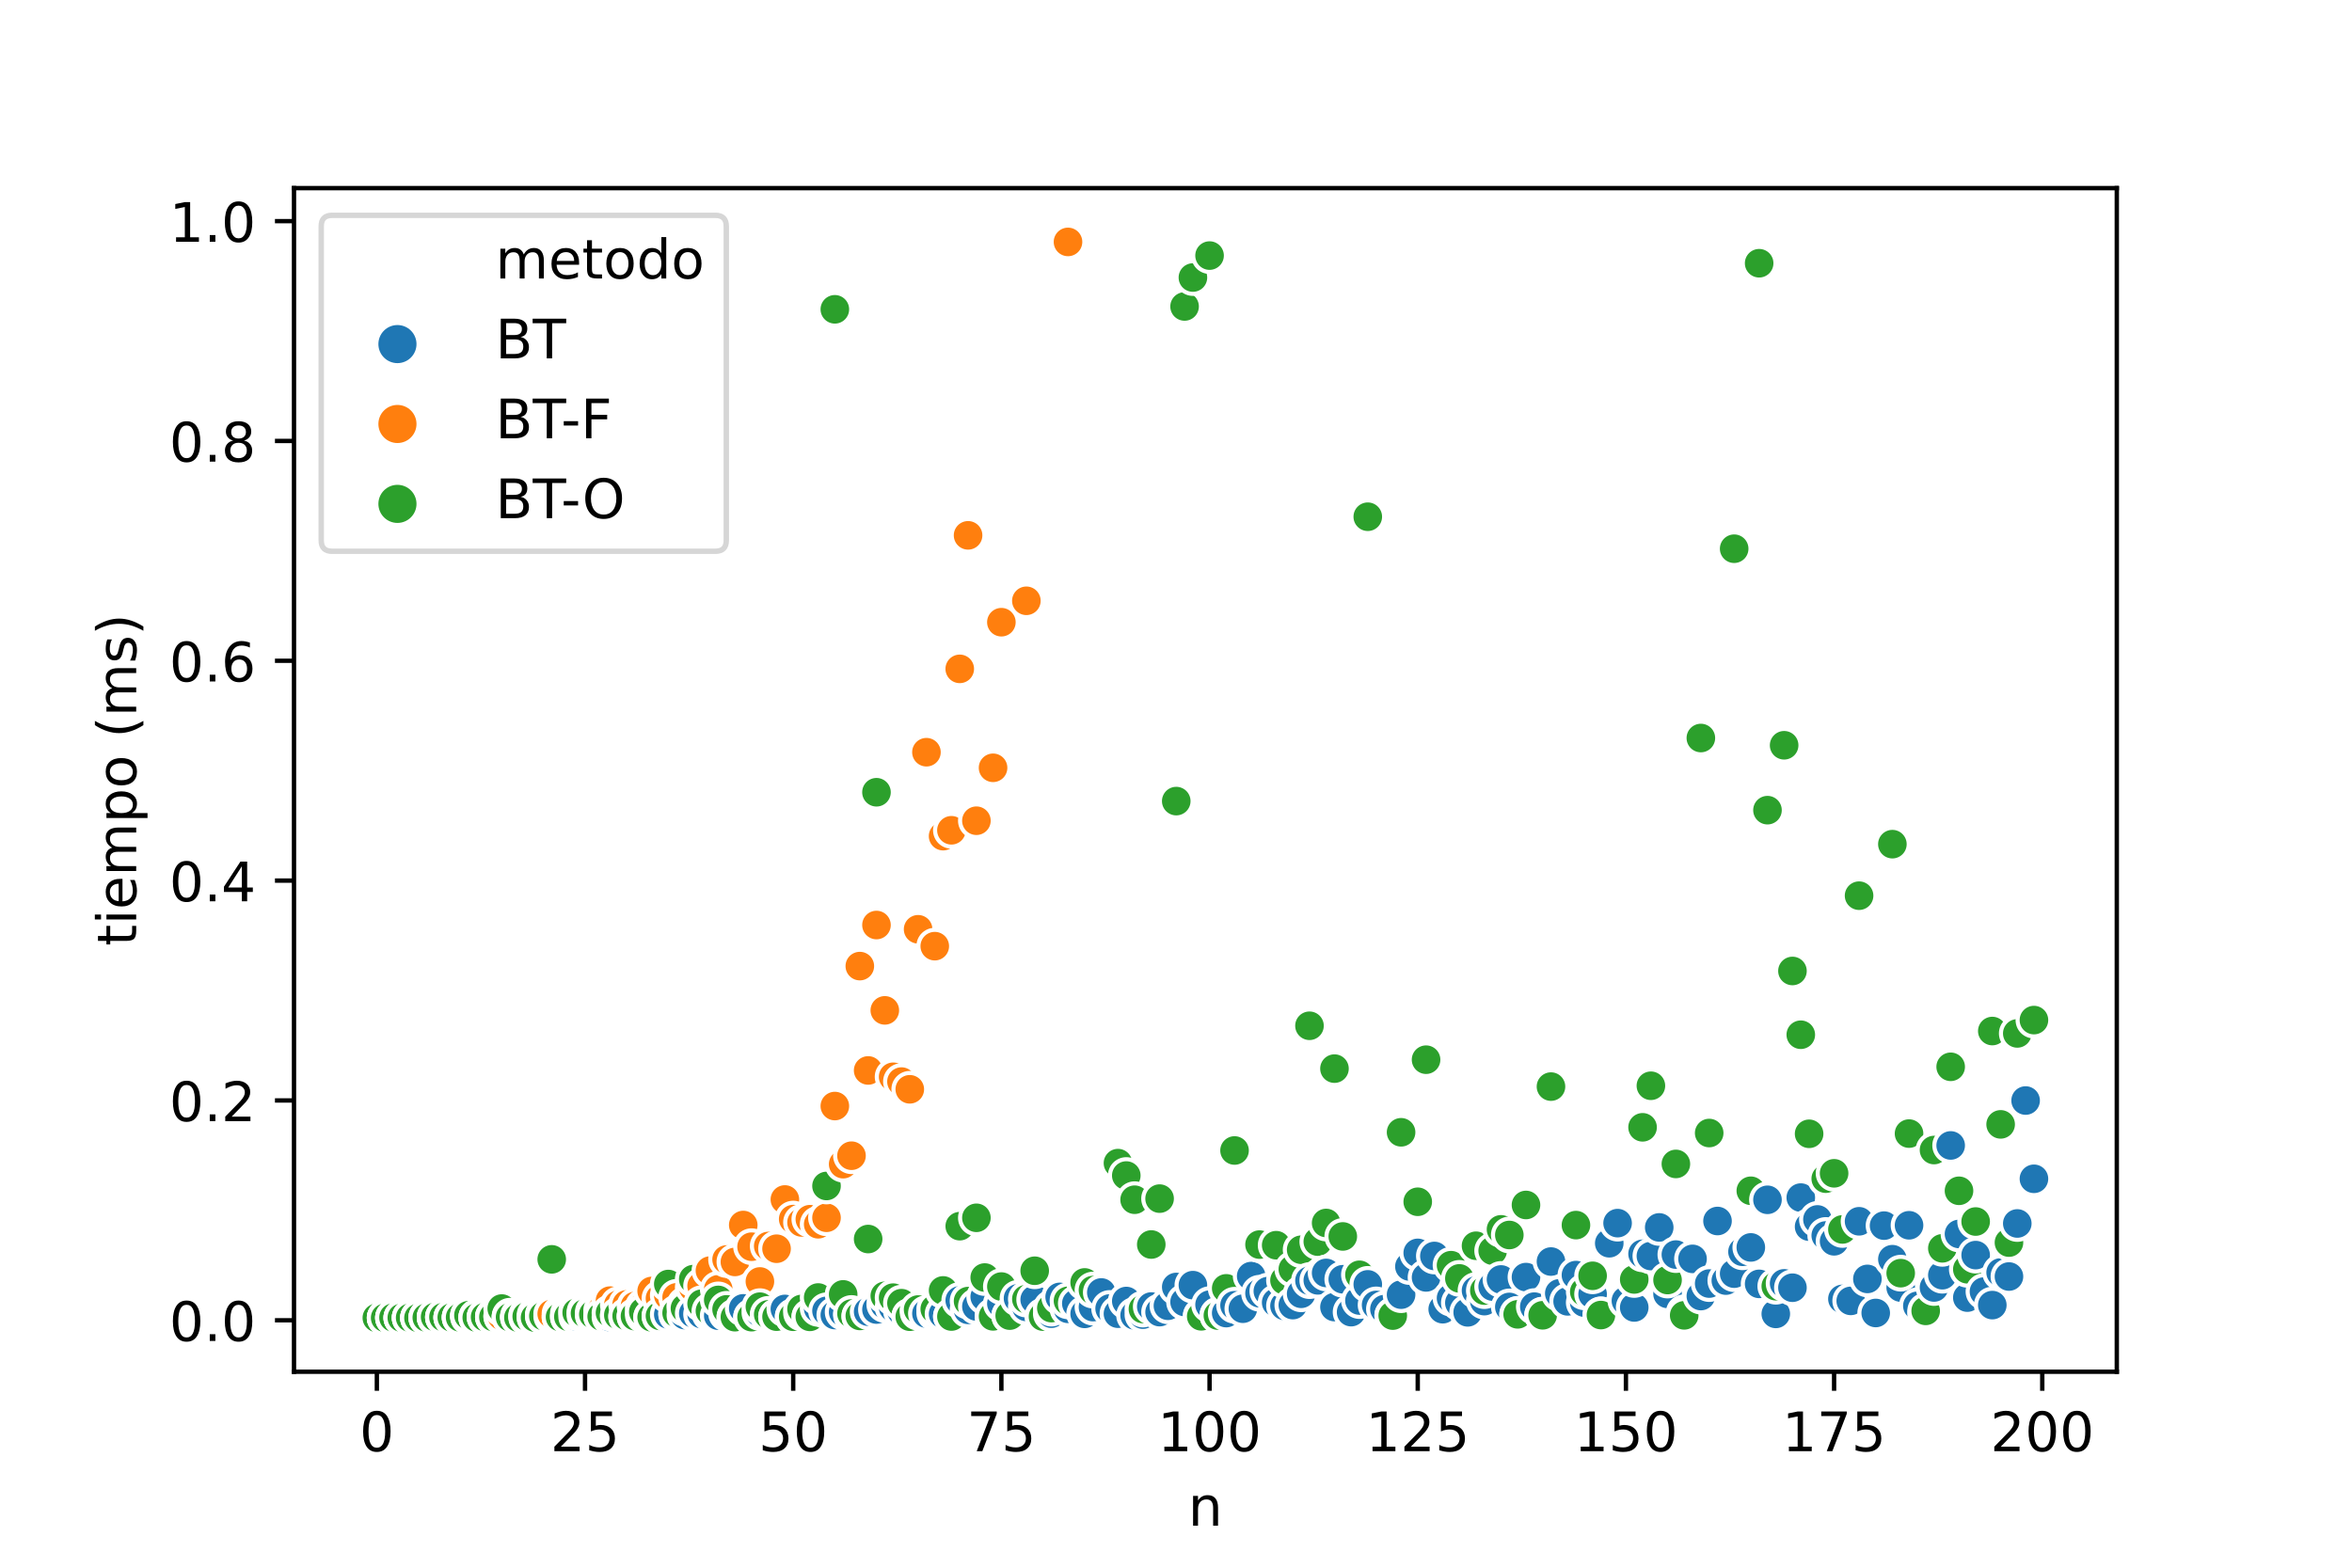 <?xml version="1.0" encoding="utf-8" standalone="no"?>
<!DOCTYPE svg PUBLIC "-//W3C//DTD SVG 1.1//EN"
  "http://www.w3.org/Graphics/SVG/1.1/DTD/svg11.dtd">
<!-- Created with matplotlib (https://matplotlib.org/) -->
<svg height="288pt" version="1.1" viewBox="0 0 432 288" width="432pt" xmlns="http://www.w3.org/2000/svg" xmlns:xlink="http://www.w3.org/1999/xlink">
 <defs>
  <style type="text/css">
*{stroke-linecap:butt;stroke-linejoin:round;}
  </style>
 </defs>
 <g id="figure_1">
  <g id="patch_1">
   <path d="M 0 288 
L 432 288 
L 432 0 
L 0 0 
z
" style="fill:#ffffff;"/>
  </g>
  <g id="axes_1">
   <g id="patch_2">
    <path d="M 54 252 
L 388.8 252 
L 388.8 34.56 
L 54 34.56 
z
" style="fill:#ffffff;"/>
   </g>
   <g id="PathCollection_1">
    <defs>
     <path d="M 0 3 
C 0.796 3 1.559 2.684 2.121 2.121 
C 2.684 1.559 3 0.796 3 0 
C 3 -0.796 2.684 -1.559 2.121 -2.121 
C 1.559 -2.684 0.796 -3 0 -3 
C -0.796 -3 -1.559 -2.684 -2.121 -2.121 
C -2.684 -1.559 -3 -0.796 -3 0 
C -3 0.796 -2.684 1.559 -2.121 2.121 
C -1.559 2.684 -0.796 3 0 3 
z
" id="C0_0_c95786ea92"/>
    </defs>
    <g clip-path="url(#p7390b344dd)">
     <use style="fill:#1f77b4;stroke:#ffffff;stroke-width:0.75;" x="69.218" xlink:href="#C0_0_c95786ea92" y="242.109"/>
    </g>
    <g clip-path="url(#p7390b344dd)">
     <use style="fill:#ff7f0e;stroke:#ffffff;stroke-width:0.75;" x="69.218" xlink:href="#C0_0_c95786ea92" y="242.116"/>
    </g>
    <g clip-path="url(#p7390b344dd)">
     <use style="fill:#2ca02c;stroke:#ffffff;stroke-width:0.75;" x="69.218" xlink:href="#C0_0_c95786ea92" y="242.104"/>
    </g>
    <g clip-path="url(#p7390b344dd)">
     <use style="fill:#1f77b4;stroke:#ffffff;stroke-width:0.75;" x="70.748" xlink:href="#C0_0_c95786ea92" y="242.115"/>
    </g>
    <g clip-path="url(#p7390b344dd)">
     <use style="fill:#ff7f0e;stroke:#ffffff;stroke-width:0.75;" x="70.748" xlink:href="#C0_0_c95786ea92" y="242.077"/>
    </g>
    <g clip-path="url(#p7390b344dd)">
     <use style="fill:#2ca02c;stroke:#ffffff;stroke-width:0.75;" x="70.748" xlink:href="#C0_0_c95786ea92" y="242.093"/>
    </g>
    <g clip-path="url(#p7390b344dd)">
     <use style="fill:#1f77b4;stroke:#ffffff;stroke-width:0.75;" x="72.277" xlink:href="#C0_0_c95786ea92" y="242.087"/>
    </g>
    <g clip-path="url(#p7390b344dd)">
     <use style="fill:#ff7f0e;stroke:#ffffff;stroke-width:0.75;" x="72.277" xlink:href="#C0_0_c95786ea92" y="242.112"/>
    </g>
    <g clip-path="url(#p7390b344dd)">
     <use style="fill:#2ca02c;stroke:#ffffff;stroke-width:0.75;" x="72.277" xlink:href="#C0_0_c95786ea92" y="242.042"/>
    </g>
    <g clip-path="url(#p7390b344dd)">
     <use style="fill:#1f77b4;stroke:#ffffff;stroke-width:0.75;" x="73.807" xlink:href="#C0_0_c95786ea92" y="242.11"/>
    </g>
    <g clip-path="url(#p7390b344dd)">
     <use style="fill:#ff7f0e;stroke:#ffffff;stroke-width:0.75;" x="73.807" xlink:href="#C0_0_c95786ea92" y="242.056"/>
    </g>
    <g clip-path="url(#p7390b344dd)">
     <use style="fill:#2ca02c;stroke:#ffffff;stroke-width:0.75;" x="73.807" xlink:href="#C0_0_c95786ea92" y="242.082"/>
    </g>
    <g clip-path="url(#p7390b344dd)">
     <use style="fill:#1f77b4;stroke:#ffffff;stroke-width:0.75;" x="75.336" xlink:href="#C0_0_c95786ea92" y="242.084"/>
    </g>
    <g clip-path="url(#p7390b344dd)">
     <use style="fill:#ff7f0e;stroke:#ffffff;stroke-width:0.75;" x="75.336" xlink:href="#C0_0_c95786ea92" y="242.107"/>
    </g>
    <g clip-path="url(#p7390b344dd)">
     <use style="fill:#2ca02c;stroke:#ffffff;stroke-width:0.75;" x="75.336" xlink:href="#C0_0_c95786ea92" y="242.072"/>
    </g>
    <g clip-path="url(#p7390b344dd)">
     <use style="fill:#1f77b4;stroke:#ffffff;stroke-width:0.75;" x="76.866" xlink:href="#C0_0_c95786ea92" y="242.104"/>
    </g>
    <g clip-path="url(#p7390b344dd)">
     <use style="fill:#ff7f0e;stroke:#ffffff;stroke-width:0.75;" x="76.866" xlink:href="#C0_0_c95786ea92" y="242.074"/>
    </g>
    <g clip-path="url(#p7390b344dd)">
     <use style="fill:#2ca02c;stroke:#ffffff;stroke-width:0.75;" x="76.866" xlink:href="#C0_0_c95786ea92" y="242.116"/>
    </g>
    <g clip-path="url(#p7390b344dd)">
     <use style="fill:#1f77b4;stroke:#ffffff;stroke-width:0.75;" x="78.395" xlink:href="#C0_0_c95786ea92" y="242.099"/>
    </g>
    <g clip-path="url(#p7390b344dd)">
     <use style="fill:#ff7f0e;stroke:#ffffff;stroke-width:0.75;" x="78.395" xlink:href="#C0_0_c95786ea92" y="242.017"/>
    </g>
    <g clip-path="url(#p7390b344dd)">
     <use style="fill:#2ca02c;stroke:#ffffff;stroke-width:0.75;" x="78.395" xlink:href="#C0_0_c95786ea92" y="242.055"/>
    </g>
    <g clip-path="url(#p7390b344dd)">
     <use style="fill:#1f77b4;stroke:#ffffff;stroke-width:0.75;" x="79.924" xlink:href="#C0_0_c95786ea92" y="242.003"/>
    </g>
    <g clip-path="url(#p7390b344dd)">
     <use style="fill:#ff7f0e;stroke:#ffffff;stroke-width:0.75;" x="79.924" xlink:href="#C0_0_c95786ea92" y="242.05"/>
    </g>
    <g clip-path="url(#p7390b344dd)">
     <use style="fill:#2ca02c;stroke:#ffffff;stroke-width:0.75;" x="79.924" xlink:href="#C0_0_c95786ea92" y="241.929"/>
    </g>
    <g clip-path="url(#p7390b344dd)">
     <use style="fill:#1f77b4;stroke:#ffffff;stroke-width:0.75;" x="81.454" xlink:href="#C0_0_c95786ea92" y="241.99"/>
    </g>
    <g clip-path="url(#p7390b344dd)">
     <use style="fill:#ff7f0e;stroke:#ffffff;stroke-width:0.75;" x="81.454" xlink:href="#C0_0_c95786ea92" y="242.009"/>
    </g>
    <g clip-path="url(#p7390b344dd)">
     <use style="fill:#2ca02c;stroke:#ffffff;stroke-width:0.75;" x="81.454" xlink:href="#C0_0_c95786ea92" y="241.955"/>
    </g>
    <g clip-path="url(#p7390b344dd)">
     <use style="fill:#1f77b4;stroke:#ffffff;stroke-width:0.75;" x="82.983" xlink:href="#C0_0_c95786ea92" y="242.065"/>
    </g>
    <g clip-path="url(#p7390b344dd)">
     <use style="fill:#ff7f0e;stroke:#ffffff;stroke-width:0.75;" x="82.983" xlink:href="#C0_0_c95786ea92" y="242.011"/>
    </g>
    <g clip-path="url(#p7390b344dd)">
     <use style="fill:#2ca02c;stroke:#ffffff;stroke-width:0.75;" x="82.983" xlink:href="#C0_0_c95786ea92" y="242.027"/>
    </g>
    <g clip-path="url(#p7390b344dd)">
     <use style="fill:#1f77b4;stroke:#ffffff;stroke-width:0.75;" x="84.513" xlink:href="#C0_0_c95786ea92" y="242.043"/>
    </g>
    <g clip-path="url(#p7390b344dd)">
     <use style="fill:#ff7f0e;stroke:#ffffff;stroke-width:0.75;" x="84.513" xlink:href="#C0_0_c95786ea92" y="241.997"/>
    </g>
    <g clip-path="url(#p7390b344dd)">
     <use style="fill:#2ca02c;stroke:#ffffff;stroke-width:0.75;" x="84.513" xlink:href="#C0_0_c95786ea92" y="242.023"/>
    </g>
    <g clip-path="url(#p7390b344dd)">
     <use style="fill:#1f77b4;stroke:#ffffff;stroke-width:0.75;" x="86.042" xlink:href="#C0_0_c95786ea92" y="241.714"/>
    </g>
    <g clip-path="url(#p7390b344dd)">
     <use style="fill:#ff7f0e;stroke:#ffffff;stroke-width:0.75;" x="86.042" xlink:href="#C0_0_c95786ea92" y="241.932"/>
    </g>
    <g clip-path="url(#p7390b344dd)">
     <use style="fill:#2ca02c;stroke:#ffffff;stroke-width:0.75;" x="86.042" xlink:href="#C0_0_c95786ea92" y="241.622"/>
    </g>
    <g clip-path="url(#p7390b344dd)">
     <use style="fill:#1f77b4;stroke:#ffffff;stroke-width:0.75;" x="87.572" xlink:href="#C0_0_c95786ea92" y="242.063"/>
    </g>
    <g clip-path="url(#p7390b344dd)">
     <use style="fill:#ff7f0e;stroke:#ffffff;stroke-width:0.75;" x="87.572" xlink:href="#C0_0_c95786ea92" y="241.962"/>
    </g>
    <g clip-path="url(#p7390b344dd)">
     <use style="fill:#2ca02c;stroke:#ffffff;stroke-width:0.75;" x="87.572" xlink:href="#C0_0_c95786ea92" y="242.052"/>
    </g>
    <g clip-path="url(#p7390b344dd)">
     <use style="fill:#1f77b4;stroke:#ffffff;stroke-width:0.75;" x="89.101" xlink:href="#C0_0_c95786ea92" y="241.982"/>
    </g>
    <g clip-path="url(#p7390b344dd)">
     <use style="fill:#ff7f0e;stroke:#ffffff;stroke-width:0.75;" x="89.101" xlink:href="#C0_0_c95786ea92" y="241.92"/>
    </g>
    <g clip-path="url(#p7390b344dd)">
     <use style="fill:#2ca02c;stroke:#ffffff;stroke-width:0.75;" x="89.101" xlink:href="#C0_0_c95786ea92" y="241.947"/>
    </g>
    <g clip-path="url(#p7390b344dd)">
     <use style="fill:#1f77b4;stroke:#ffffff;stroke-width:0.75;" x="90.631" xlink:href="#C0_0_c95786ea92" y="241.985"/>
    </g>
    <g clip-path="url(#p7390b344dd)">
     <use style="fill:#ff7f0e;stroke:#ffffff;stroke-width:0.75;" x="90.631" xlink:href="#C0_0_c95786ea92" y="241.861"/>
    </g>
    <g clip-path="url(#p7390b344dd)">
     <use style="fill:#2ca02c;stroke:#ffffff;stroke-width:0.75;" x="90.631" xlink:href="#C0_0_c95786ea92" y="241.951"/>
    </g>
    <g clip-path="url(#p7390b344dd)">
     <use style="fill:#1f77b4;stroke:#ffffff;stroke-width:0.75;" x="92.16" xlink:href="#C0_0_c95786ea92" y="241.887"/>
    </g>
    <g clip-path="url(#p7390b344dd)">
     <use style="fill:#ff7f0e;stroke:#ffffff;stroke-width:0.75;" x="92.16" xlink:href="#C0_0_c95786ea92" y="241.734"/>
    </g>
    <g clip-path="url(#p7390b344dd)">
     <use style="fill:#2ca02c;stroke:#ffffff;stroke-width:0.75;" x="92.16" xlink:href="#C0_0_c95786ea92" y="240.392"/>
    </g>
    <g clip-path="url(#p7390b344dd)">
     <use style="fill:#1f77b4;stroke:#ffffff;stroke-width:0.75;" x="93.69" xlink:href="#C0_0_c95786ea92" y="242.047"/>
    </g>
    <g clip-path="url(#p7390b344dd)">
     <use style="fill:#ff7f0e;stroke:#ffffff;stroke-width:0.75;" x="93.69" xlink:href="#C0_0_c95786ea92" y="241.798"/>
    </g>
    <g clip-path="url(#p7390b344dd)">
     <use style="fill:#2ca02c;stroke:#ffffff;stroke-width:0.75;" x="93.69" xlink:href="#C0_0_c95786ea92" y="241.978"/>
    </g>
    <g clip-path="url(#p7390b344dd)">
     <use style="fill:#1f77b4;stroke:#ffffff;stroke-width:0.75;" x="95.219" xlink:href="#C0_0_c95786ea92" y="241.984"/>
    </g>
    <g clip-path="url(#p7390b344dd)">
     <use style="fill:#ff7f0e;stroke:#ffffff;stroke-width:0.75;" x="95.219" xlink:href="#C0_0_c95786ea92" y="241.76"/>
    </g>
    <g clip-path="url(#p7390b344dd)">
     <use style="fill:#2ca02c;stroke:#ffffff;stroke-width:0.75;" x="95.219" xlink:href="#C0_0_c95786ea92" y="242.07"/>
    </g>
    <g clip-path="url(#p7390b344dd)">
     <use style="fill:#1f77b4;stroke:#ffffff;stroke-width:0.75;" x="96.749" xlink:href="#C0_0_c95786ea92" y="242.048"/>
    </g>
    <g clip-path="url(#p7390b344dd)">
     <use style="fill:#ff7f0e;stroke:#ffffff;stroke-width:0.75;" x="96.749" xlink:href="#C0_0_c95786ea92" y="241.642"/>
    </g>
    <g clip-path="url(#p7390b344dd)">
     <use style="fill:#2ca02c;stroke:#ffffff;stroke-width:0.75;" x="96.749" xlink:href="#C0_0_c95786ea92" y="241.832"/>
    </g>
    <g clip-path="url(#p7390b344dd)">
     <use style="fill:#1f77b4;stroke:#ffffff;stroke-width:0.75;" x="98.278" xlink:href="#C0_0_c95786ea92" y="242.05"/>
    </g>
    <g clip-path="url(#p7390b344dd)">
     <use style="fill:#ff7f0e;stroke:#ffffff;stroke-width:0.75;" x="98.278" xlink:href="#C0_0_c95786ea92" y="241.579"/>
    </g>
    <g clip-path="url(#p7390b344dd)">
     <use style="fill:#2ca02c;stroke:#ffffff;stroke-width:0.75;" x="98.278" xlink:href="#C0_0_c95786ea92" y="242.062"/>
    </g>
    <g clip-path="url(#p7390b344dd)">
     <use style="fill:#1f77b4;stroke:#ffffff;stroke-width:0.75;" x="99.807" xlink:href="#C0_0_c95786ea92" y="241.826"/>
    </g>
    <g clip-path="url(#p7390b344dd)">
     <use style="fill:#ff7f0e;stroke:#ffffff;stroke-width:0.75;" x="99.807" xlink:href="#C0_0_c95786ea92" y="241.467"/>
    </g>
    <g clip-path="url(#p7390b344dd)">
     <use style="fill:#2ca02c;stroke:#ffffff;stroke-width:0.75;" x="99.807" xlink:href="#C0_0_c95786ea92" y="241.763"/>
    </g>
    <g clip-path="url(#p7390b344dd)">
     <use style="fill:#1f77b4;stroke:#ffffff;stroke-width:0.75;" x="101.337" xlink:href="#C0_0_c95786ea92" y="241.802"/>
    </g>
    <g clip-path="url(#p7390b344dd)">
     <use style="fill:#ff7f0e;stroke:#ffffff;stroke-width:0.75;" x="101.337" xlink:href="#C0_0_c95786ea92" y="241.368"/>
    </g>
    <g clip-path="url(#p7390b344dd)">
     <use style="fill:#2ca02c;stroke:#ffffff;stroke-width:0.75;" x="101.337" xlink:href="#C0_0_c95786ea92" y="231.355"/>
    </g>
    <g clip-path="url(#p7390b344dd)">
     <use style="fill:#1f77b4;stroke:#ffffff;stroke-width:0.75;" x="102.866" xlink:href="#C0_0_c95786ea92" y="242.006"/>
    </g>
    <g clip-path="url(#p7390b344dd)">
     <use style="fill:#ff7f0e;stroke:#ffffff;stroke-width:0.75;" x="102.866" xlink:href="#C0_0_c95786ea92" y="241.331"/>
    </g>
    <g clip-path="url(#p7390b344dd)">
     <use style="fill:#2ca02c;stroke:#ffffff;stroke-width:0.75;" x="102.866" xlink:href="#C0_0_c95786ea92" y="241.946"/>
    </g>
    <g clip-path="url(#p7390b344dd)">
     <use style="fill:#1f77b4;stroke:#ffffff;stroke-width:0.75;" x="104.396" xlink:href="#C0_0_c95786ea92" y="241.972"/>
    </g>
    <g clip-path="url(#p7390b344dd)">
     <use style="fill:#ff7f0e;stroke:#ffffff;stroke-width:0.75;" x="104.396" xlink:href="#C0_0_c95786ea92" y="241.321"/>
    </g>
    <g clip-path="url(#p7390b344dd)">
     <use style="fill:#2ca02c;stroke:#ffffff;stroke-width:0.75;" x="104.396" xlink:href="#C0_0_c95786ea92" y="241.902"/>
    </g>
    <g clip-path="url(#p7390b344dd)">
     <use style="fill:#1f77b4;stroke:#ffffff;stroke-width:0.75;" x="105.925" xlink:href="#C0_0_c95786ea92" y="241.865"/>
    </g>
    <g clip-path="url(#p7390b344dd)">
     <use style="fill:#ff7f0e;stroke:#ffffff;stroke-width:0.75;" x="105.925" xlink:href="#C0_0_c95786ea92" y="240.842"/>
    </g>
    <g clip-path="url(#p7390b344dd)">
     <use style="fill:#2ca02c;stroke:#ffffff;stroke-width:0.75;" x="105.925" xlink:href="#C0_0_c95786ea92" y="241.143"/>
    </g>
    <g clip-path="url(#p7390b344dd)">
     <use style="fill:#1f77b4;stroke:#ffffff;stroke-width:0.75;" x="107.455" xlink:href="#C0_0_c95786ea92" y="241.707"/>
    </g>
    <g clip-path="url(#p7390b344dd)">
     <use style="fill:#ff7f0e;stroke:#ffffff;stroke-width:0.75;" x="107.455" xlink:href="#C0_0_c95786ea92" y="240.998"/>
    </g>
    <g clip-path="url(#p7390b344dd)">
     <use style="fill:#2ca02c;stroke:#ffffff;stroke-width:0.75;" x="107.455" xlink:href="#C0_0_c95786ea92" y="241.265"/>
    </g>
    <g clip-path="url(#p7390b344dd)">
     <use style="fill:#1f77b4;stroke:#ffffff;stroke-width:0.75;" x="108.984" xlink:href="#C0_0_c95786ea92" y="241.723"/>
    </g>
    <g clip-path="url(#p7390b344dd)">
     <use style="fill:#ff7f0e;stroke:#ffffff;stroke-width:0.75;" x="108.984" xlink:href="#C0_0_c95786ea92" y="241.012"/>
    </g>
    <g clip-path="url(#p7390b344dd)">
     <use style="fill:#2ca02c;stroke:#ffffff;stroke-width:0.75;" x="108.984" xlink:href="#C0_0_c95786ea92" y="241.459"/>
    </g>
    <g clip-path="url(#p7390b344dd)">
     <use style="fill:#1f77b4;stroke:#ffffff;stroke-width:0.75;" x="110.514" xlink:href="#C0_0_c95786ea92" y="241.888"/>
    </g>
    <g clip-path="url(#p7390b344dd)">
     <use style="fill:#ff7f0e;stroke:#ffffff;stroke-width:0.75;" x="110.514" xlink:href="#C0_0_c95786ea92" y="240.72"/>
    </g>
    <g clip-path="url(#p7390b344dd)">
     <use style="fill:#2ca02c;stroke:#ffffff;stroke-width:0.75;" x="110.514" xlink:href="#C0_0_c95786ea92" y="241.851"/>
    </g>
    <g clip-path="url(#p7390b344dd)">
     <use style="fill:#1f77b4;stroke:#ffffff;stroke-width:0.75;" x="112.043" xlink:href="#C0_0_c95786ea92" y="241.975"/>
    </g>
    <g clip-path="url(#p7390b344dd)">
     <use style="fill:#ff7f0e;stroke:#ffffff;stroke-width:0.75;" x="112.043" xlink:href="#C0_0_c95786ea92" y="238.937"/>
    </g>
    <g clip-path="url(#p7390b344dd)">
     <use style="fill:#2ca02c;stroke:#ffffff;stroke-width:0.75;" x="112.043" xlink:href="#C0_0_c95786ea92" y="241.195"/>
    </g>
    <g clip-path="url(#p7390b344dd)">
     <use style="fill:#1f77b4;stroke:#ffffff;stroke-width:0.75;" x="113.573" xlink:href="#C0_0_c95786ea92" y="241.798"/>
    </g>
    <g clip-path="url(#p7390b344dd)">
     <use style="fill:#ff7f0e;stroke:#ffffff;stroke-width:0.75;" x="113.573" xlink:href="#C0_0_c95786ea92" y="239.684"/>
    </g>
    <g clip-path="url(#p7390b344dd)">
     <use style="fill:#2ca02c;stroke:#ffffff;stroke-width:0.75;" x="113.573" xlink:href="#C0_0_c95786ea92" y="241.595"/>
    </g>
    <g clip-path="url(#p7390b344dd)">
     <use style="fill:#1f77b4;stroke:#ffffff;stroke-width:0.75;" x="115.102" xlink:href="#C0_0_c95786ea92" y="241.922"/>
    </g>
    <g clip-path="url(#p7390b344dd)">
     <use style="fill:#ff7f0e;stroke:#ffffff;stroke-width:0.75;" x="115.102" xlink:href="#C0_0_c95786ea92" y="239.631"/>
    </g>
    <g clip-path="url(#p7390b344dd)">
     <use style="fill:#2ca02c;stroke:#ffffff;stroke-width:0.75;" x="115.102" xlink:href="#C0_0_c95786ea92" y="241.754"/>
    </g>
    <g clip-path="url(#p7390b344dd)">
     <use style="fill:#1f77b4;stroke:#ffffff;stroke-width:0.75;" x="116.632" xlink:href="#C0_0_c95786ea92" y="241.889"/>
    </g>
    <g clip-path="url(#p7390b344dd)">
     <use style="fill:#ff7f0e;stroke:#ffffff;stroke-width:0.75;" x="116.632" xlink:href="#C0_0_c95786ea92" y="239.921"/>
    </g>
    <g clip-path="url(#p7390b344dd)">
     <use style="fill:#2ca02c;stroke:#ffffff;stroke-width:0.75;" x="116.632" xlink:href="#C0_0_c95786ea92" y="241.793"/>
    </g>
    <g clip-path="url(#p7390b344dd)">
     <use style="fill:#1f77b4;stroke:#ffffff;stroke-width:0.75;" x="118.161" xlink:href="#C0_0_c95786ea92" y="241.573"/>
    </g>
    <g clip-path="url(#p7390b344dd)">
     <use style="fill:#ff7f0e;stroke:#ffffff;stroke-width:0.75;" x="118.161" xlink:href="#C0_0_c95786ea92" y="240.08"/>
    </g>
    <g clip-path="url(#p7390b344dd)">
     <use style="fill:#2ca02c;stroke:#ffffff;stroke-width:0.75;" x="118.161" xlink:href="#C0_0_c95786ea92" y="241.005"/>
    </g>
    <g clip-path="url(#p7390b344dd)">
     <use style="fill:#1f77b4;stroke:#ffffff;stroke-width:0.75;" x="119.691" xlink:href="#C0_0_c95786ea92" y="241.974"/>
    </g>
    <g clip-path="url(#p7390b344dd)">
     <use style="fill:#ff7f0e;stroke:#ffffff;stroke-width:0.75;" x="119.691" xlink:href="#C0_0_c95786ea92" y="237.166"/>
    </g>
    <g clip-path="url(#p7390b344dd)">
     <use style="fill:#2ca02c;stroke:#ffffff;stroke-width:0.75;" x="119.691" xlink:href="#C0_0_c95786ea92" y="242.006"/>
    </g>
    <g clip-path="url(#p7390b344dd)">
     <use style="fill:#1f77b4;stroke:#ffffff;stroke-width:0.75;" x="121.22" xlink:href="#C0_0_c95786ea92" y="241.821"/>
    </g>
    <g clip-path="url(#p7390b344dd)">
     <use style="fill:#ff7f0e;stroke:#ffffff;stroke-width:0.75;" x="121.22" xlink:href="#C0_0_c95786ea92" y="238.537"/>
    </g>
    <g clip-path="url(#p7390b344dd)">
     <use style="fill:#2ca02c;stroke:#ffffff;stroke-width:0.75;" x="121.22" xlink:href="#C0_0_c95786ea92" y="241.746"/>
    </g>
    <g clip-path="url(#p7390b344dd)">
     <use style="fill:#1f77b4;stroke:#ffffff;stroke-width:0.75;" x="122.749" xlink:href="#C0_0_c95786ea92" y="241.484"/>
    </g>
    <g clip-path="url(#p7390b344dd)">
     <use style="fill:#ff7f0e;stroke:#ffffff;stroke-width:0.75;" x="122.749" xlink:href="#C0_0_c95786ea92" y="237.966"/>
    </g>
    <g clip-path="url(#p7390b344dd)">
     <use style="fill:#2ca02c;stroke:#ffffff;stroke-width:0.75;" x="122.749" xlink:href="#C0_0_c95786ea92" y="235.889"/>
    </g>
    <g clip-path="url(#p7390b344dd)">
     <use style="fill:#1f77b4;stroke:#ffffff;stroke-width:0.75;" x="124.279" xlink:href="#C0_0_c95786ea92" y="241.46"/>
    </g>
    <g clip-path="url(#p7390b344dd)">
     <use style="fill:#ff7f0e;stroke:#ffffff;stroke-width:0.75;" x="124.279" xlink:href="#C0_0_c95786ea92" y="238.336"/>
    </g>
    <g clip-path="url(#p7390b344dd)">
     <use style="fill:#2ca02c;stroke:#ffffff;stroke-width:0.75;" x="124.279" xlink:href="#C0_0_c95786ea92" y="241.215"/>
    </g>
    <g clip-path="url(#p7390b344dd)">
     <use style="fill:#1f77b4;stroke:#ffffff;stroke-width:0.75;" x="125.808" xlink:href="#C0_0_c95786ea92" y="241.599"/>
    </g>
    <g clip-path="url(#p7390b344dd)">
     <use style="fill:#ff7f0e;stroke:#ffffff;stroke-width:0.75;" x="125.808" xlink:href="#C0_0_c95786ea92" y="239.697"/>
    </g>
    <g clip-path="url(#p7390b344dd)">
     <use style="fill:#2ca02c;stroke:#ffffff;stroke-width:0.75;" x="125.808" xlink:href="#C0_0_c95786ea92" y="240.36"/>
    </g>
    <g clip-path="url(#p7390b344dd)">
     <use style="fill:#1f77b4;stroke:#ffffff;stroke-width:0.75;" x="127.338" xlink:href="#C0_0_c95786ea92" y="241.277"/>
    </g>
    <g clip-path="url(#p7390b344dd)">
     <use style="fill:#ff7f0e;stroke:#ffffff;stroke-width:0.75;" x="127.338" xlink:href="#C0_0_c95786ea92" y="236.514"/>
    </g>
    <g clip-path="url(#p7390b344dd)">
     <use style="fill:#2ca02c;stroke:#ffffff;stroke-width:0.75;" x="127.338" xlink:href="#C0_0_c95786ea92" y="234.992"/>
    </g>
    <g clip-path="url(#p7390b344dd)">
     <use style="fill:#1f77b4;stroke:#ffffff;stroke-width:0.75;" x="128.867" xlink:href="#C0_0_c95786ea92" y="241.424"/>
    </g>
    <g clip-path="url(#p7390b344dd)">
     <use style="fill:#ff7f0e;stroke:#ffffff;stroke-width:0.75;" x="128.867" xlink:href="#C0_0_c95786ea92" y="236.241"/>
    </g>
    <g clip-path="url(#p7390b344dd)">
     <use style="fill:#2ca02c;stroke:#ffffff;stroke-width:0.75;" x="128.867" xlink:href="#C0_0_c95786ea92" y="239.506"/>
    </g>
    <g clip-path="url(#p7390b344dd)">
     <use style="fill:#1f77b4;stroke:#ffffff;stroke-width:0.75;" x="130.397" xlink:href="#C0_0_c95786ea92" y="241.329"/>
    </g>
    <g clip-path="url(#p7390b344dd)">
     <use style="fill:#ff7f0e;stroke:#ffffff;stroke-width:0.75;" x="130.397" xlink:href="#C0_0_c95786ea92" y="233.428"/>
    </g>
    <g clip-path="url(#p7390b344dd)">
     <use style="fill:#2ca02c;stroke:#ffffff;stroke-width:0.75;" x="130.397" xlink:href="#C0_0_c95786ea92" y="240.839"/>
    </g>
    <g clip-path="url(#p7390b344dd)">
     <use style="fill:#1f77b4;stroke:#ffffff;stroke-width:0.75;" x="131.926" xlink:href="#C0_0_c95786ea92" y="241.705"/>
    </g>
    <g clip-path="url(#p7390b344dd)">
     <use style="fill:#ff7f0e;stroke:#ffffff;stroke-width:0.75;" x="131.926" xlink:href="#C0_0_c95786ea92" y="236.851"/>
    </g>
    <g clip-path="url(#p7390b344dd)">
     <use style="fill:#2ca02c;stroke:#ffffff;stroke-width:0.75;" x="131.926" xlink:href="#C0_0_c95786ea92" y="238.809"/>
    </g>
    <g clip-path="url(#p7390b344dd)">
     <use style="fill:#1f77b4;stroke:#ffffff;stroke-width:0.75;" x="133.456" xlink:href="#C0_0_c95786ea92" y="241.293"/>
    </g>
    <g clip-path="url(#p7390b344dd)">
     <use style="fill:#ff7f0e;stroke:#ffffff;stroke-width:0.75;" x="133.456" xlink:href="#C0_0_c95786ea92" y="231.385"/>
    </g>
    <g clip-path="url(#p7390b344dd)">
     <use style="fill:#2ca02c;stroke:#ffffff;stroke-width:0.75;" x="133.456" xlink:href="#C0_0_c95786ea92" y="240.541"/>
    </g>
    <g clip-path="url(#p7390b344dd)">
     <use style="fill:#1f77b4;stroke:#ffffff;stroke-width:0.75;" x="134.985" xlink:href="#C0_0_c95786ea92" y="241.934"/>
    </g>
    <g clip-path="url(#p7390b344dd)">
     <use style="fill:#ff7f0e;stroke:#ffffff;stroke-width:0.75;" x="134.985" xlink:href="#C0_0_c95786ea92" y="231.83"/>
    </g>
    <g clip-path="url(#p7390b344dd)">
     <use style="fill:#2ca02c;stroke:#ffffff;stroke-width:0.75;" x="134.985" xlink:href="#C0_0_c95786ea92" y="241.979"/>
    </g>
    <g clip-path="url(#p7390b344dd)">
     <use style="fill:#1f77b4;stroke:#ffffff;stroke-width:0.75;" x="136.515" xlink:href="#C0_0_c95786ea92" y="240.361"/>
    </g>
    <g clip-path="url(#p7390b344dd)">
     <use style="fill:#ff7f0e;stroke:#ffffff;stroke-width:0.75;" x="136.515" xlink:href="#C0_0_c95786ea92" y="225.049"/>
    </g>
    <g clip-path="url(#p7390b344dd)">
     <use style="fill:#1f77b4;stroke:#ffffff;stroke-width:0.75;" x="138.044" xlink:href="#C0_0_c95786ea92" y="241.95"/>
    </g>
    <g clip-path="url(#p7390b344dd)">
     <use style="fill:#ff7f0e;stroke:#ffffff;stroke-width:0.75;" x="138.044" xlink:href="#C0_0_c95786ea92" y="229.032"/>
    </g>
    <g clip-path="url(#p7390b344dd)">
     <use style="fill:#2ca02c;stroke:#ffffff;stroke-width:0.75;" x="138.044" xlink:href="#C0_0_c95786ea92" y="241.975"/>
    </g>
    <g clip-path="url(#p7390b344dd)">
     <use style="fill:#1f77b4;stroke:#ffffff;stroke-width:0.75;" x="139.574" xlink:href="#C0_0_c95786ea92" y="241.125"/>
    </g>
    <g clip-path="url(#p7390b344dd)">
     <use style="fill:#ff7f0e;stroke:#ffffff;stroke-width:0.75;" x="139.574" xlink:href="#C0_0_c95786ea92" y="235.421"/>
    </g>
    <g clip-path="url(#p7390b344dd)">
     <use style="fill:#2ca02c;stroke:#ffffff;stroke-width:0.75;" x="139.574" xlink:href="#C0_0_c95786ea92" y="240.05"/>
    </g>
    <g clip-path="url(#p7390b344dd)">
     <use style="fill:#1f77b4;stroke:#ffffff;stroke-width:0.75;" x="141.103" xlink:href="#C0_0_c95786ea92" y="241.707"/>
    </g>
    <g clip-path="url(#p7390b344dd)">
     <use style="fill:#ff7f0e;stroke:#ffffff;stroke-width:0.75;" x="141.103" xlink:href="#C0_0_c95786ea92" y="228.907"/>
    </g>
    <g clip-path="url(#p7390b344dd)">
     <use style="fill:#2ca02c;stroke:#ffffff;stroke-width:0.75;" x="141.103" xlink:href="#C0_0_c95786ea92" y="241.462"/>
    </g>
    <g clip-path="url(#p7390b344dd)">
     <use style="fill:#1f77b4;stroke:#ffffff;stroke-width:0.75;" x="142.633" xlink:href="#C0_0_c95786ea92" y="241.918"/>
    </g>
    <g clip-path="url(#p7390b344dd)">
     <use style="fill:#ff7f0e;stroke:#ffffff;stroke-width:0.75;" x="142.633" xlink:href="#C0_0_c95786ea92" y="229.404"/>
    </g>
    <g clip-path="url(#p7390b344dd)">
     <use style="fill:#2ca02c;stroke:#ffffff;stroke-width:0.75;" x="142.633" xlink:href="#C0_0_c95786ea92" y="241.883"/>
    </g>
    <g clip-path="url(#p7390b344dd)">
     <use style="fill:#1f77b4;stroke:#ffffff;stroke-width:0.75;" x="144.162" xlink:href="#C0_0_c95786ea92" y="240.468"/>
    </g>
    <g clip-path="url(#p7390b344dd)">
     <use style="fill:#ff7f0e;stroke:#ffffff;stroke-width:0.75;" x="144.162" xlink:href="#C0_0_c95786ea92" y="220.358"/>
    </g>
    <g clip-path="url(#p7390b344dd)">
     <use style="fill:#1f77b4;stroke:#ffffff;stroke-width:0.75;" x="145.691" xlink:href="#C0_0_c95786ea92" y="241.872"/>
    </g>
    <g clip-path="url(#p7390b344dd)">
     <use style="fill:#ff7f0e;stroke:#ffffff;stroke-width:0.75;" x="145.691" xlink:href="#C0_0_c95786ea92" y="223.959"/>
    </g>
    <g clip-path="url(#p7390b344dd)">
     <use style="fill:#2ca02c;stroke:#ffffff;stroke-width:0.75;" x="145.691" xlink:href="#C0_0_c95786ea92" y="241.903"/>
    </g>
    <g clip-path="url(#p7390b344dd)">
     <use style="fill:#1f77b4;stroke:#ffffff;stroke-width:0.75;" x="147.221" xlink:href="#C0_0_c95786ea92" y="241.193"/>
    </g>
    <g clip-path="url(#p7390b344dd)">
     <use style="fill:#ff7f0e;stroke:#ffffff;stroke-width:0.75;" x="147.221" xlink:href="#C0_0_c95786ea92" y="224.572"/>
    </g>
    <g clip-path="url(#p7390b344dd)">
     <use style="fill:#2ca02c;stroke:#ffffff;stroke-width:0.75;" x="147.221" xlink:href="#C0_0_c95786ea92" y="240.469"/>
    </g>
    <g clip-path="url(#p7390b344dd)">
     <use style="fill:#1f77b4;stroke:#ffffff;stroke-width:0.75;" x="148.75" xlink:href="#C0_0_c95786ea92" y="241.944"/>
    </g>
    <g clip-path="url(#p7390b344dd)">
     <use style="fill:#ff7f0e;stroke:#ffffff;stroke-width:0.75;" x="148.75" xlink:href="#C0_0_c95786ea92" y="223.984"/>
    </g>
    <g clip-path="url(#p7390b344dd)">
     <use style="fill:#2ca02c;stroke:#ffffff;stroke-width:0.75;" x="148.75" xlink:href="#C0_0_c95786ea92" y="241.919"/>
    </g>
    <g clip-path="url(#p7390b344dd)">
     <use style="fill:#1f77b4;stroke:#ffffff;stroke-width:0.75;" x="150.28" xlink:href="#C0_0_c95786ea92" y="240.36"/>
    </g>
    <g clip-path="url(#p7390b344dd)">
     <use style="fill:#ff7f0e;stroke:#ffffff;stroke-width:0.75;" x="150.28" xlink:href="#C0_0_c95786ea92" y="224.909"/>
    </g>
    <g clip-path="url(#p7390b344dd)">
     <use style="fill:#2ca02c;stroke:#ffffff;stroke-width:0.75;" x="150.28" xlink:href="#C0_0_c95786ea92" y="238.365"/>
    </g>
    <g clip-path="url(#p7390b344dd)">
     <use style="fill:#1f77b4;stroke:#ffffff;stroke-width:0.75;" x="151.809" xlink:href="#C0_0_c95786ea92" y="240.811"/>
    </g>
    <g clip-path="url(#p7390b344dd)">
     <use style="fill:#ff7f0e;stroke:#ffffff;stroke-width:0.75;" x="151.809" xlink:href="#C0_0_c95786ea92" y="223.717"/>
    </g>
    <g clip-path="url(#p7390b344dd)">
     <use style="fill:#2ca02c;stroke:#ffffff;stroke-width:0.75;" x="151.809" xlink:href="#C0_0_c95786ea92" y="217.875"/>
    </g>
    <g clip-path="url(#p7390b344dd)">
     <use style="fill:#1f77b4;stroke:#ffffff;stroke-width:0.75;" x="153.339" xlink:href="#C0_0_c95786ea92" y="241.585"/>
    </g>
    <g clip-path="url(#p7390b344dd)">
     <use style="fill:#ff7f0e;stroke:#ffffff;stroke-width:0.75;" x="153.339" xlink:href="#C0_0_c95786ea92" y="203.193"/>
    </g>
    <g clip-path="url(#p7390b344dd)">
     <use style="fill:#2ca02c;stroke:#ffffff;stroke-width:0.75;" x="153.339" xlink:href="#C0_0_c95786ea92" y="56.824"/>
    </g>
    <g clip-path="url(#p7390b344dd)">
     <use style="fill:#1f77b4;stroke:#ffffff;stroke-width:0.75;" x="154.868" xlink:href="#C0_0_c95786ea92" y="241.042"/>
    </g>
    <g clip-path="url(#p7390b344dd)">
     <use style="fill:#ff7f0e;stroke:#ffffff;stroke-width:0.75;" x="154.868" xlink:href="#C0_0_c95786ea92" y="213.868"/>
    </g>
    <g clip-path="url(#p7390b344dd)">
     <use style="fill:#2ca02c;stroke:#ffffff;stroke-width:0.75;" x="154.868" xlink:href="#C0_0_c95786ea92" y="237.793"/>
    </g>
    <g clip-path="url(#p7390b344dd)">
     <use style="fill:#1f77b4;stroke:#ffffff;stroke-width:0.75;" x="156.398" xlink:href="#C0_0_c95786ea92" y="241.622"/>
    </g>
    <g clip-path="url(#p7390b344dd)">
     <use style="fill:#ff7f0e;stroke:#ffffff;stroke-width:0.75;" x="156.398" xlink:href="#C0_0_c95786ea92" y="212.316"/>
    </g>
    <g clip-path="url(#p7390b344dd)">
     <use style="fill:#2ca02c;stroke:#ffffff;stroke-width:0.75;" x="156.398" xlink:href="#C0_0_c95786ea92" y="241.306"/>
    </g>
    <g clip-path="url(#p7390b344dd)">
     <use style="fill:#1f77b4;stroke:#ffffff;stroke-width:0.75;" x="157.927" xlink:href="#C0_0_c95786ea92" y="241.866"/>
    </g>
    <g clip-path="url(#p7390b344dd)">
     <use style="fill:#ff7f0e;stroke:#ffffff;stroke-width:0.75;" x="157.927" xlink:href="#C0_0_c95786ea92" y="177.482"/>
    </g>
    <g clip-path="url(#p7390b344dd)">
     <use style="fill:#2ca02c;stroke:#ffffff;stroke-width:0.75;" x="157.927" xlink:href="#C0_0_c95786ea92" y="241.748"/>
    </g>
    <g clip-path="url(#p7390b344dd)">
     <use style="fill:#1f77b4;stroke:#ffffff;stroke-width:0.75;" x="159.457" xlink:href="#C0_0_c95786ea92" y="240.97"/>
    </g>
    <g clip-path="url(#p7390b344dd)">
     <use style="fill:#ff7f0e;stroke:#ffffff;stroke-width:0.75;" x="159.457" xlink:href="#C0_0_c95786ea92" y="196.652"/>
    </g>
    <g clip-path="url(#p7390b344dd)">
     <use style="fill:#2ca02c;stroke:#ffffff;stroke-width:0.75;" x="159.457" xlink:href="#C0_0_c95786ea92" y="227.623"/>
    </g>
    <g clip-path="url(#p7390b344dd)">
     <use style="fill:#1f77b4;stroke:#ffffff;stroke-width:0.75;" x="160.986" xlink:href="#C0_0_c95786ea92" y="240.575"/>
    </g>
    <g clip-path="url(#p7390b344dd)">
     <use style="fill:#ff7f0e;stroke:#ffffff;stroke-width:0.75;" x="160.986" xlink:href="#C0_0_c95786ea92" y="169.937"/>
    </g>
    <g clip-path="url(#p7390b344dd)">
     <use style="fill:#2ca02c;stroke:#ffffff;stroke-width:0.75;" x="160.986" xlink:href="#C0_0_c95786ea92" y="145.544"/>
    </g>
    <g clip-path="url(#p7390b344dd)">
     <use style="fill:#1f77b4;stroke:#ffffff;stroke-width:0.75;" x="162.516" xlink:href="#C0_0_c95786ea92" y="239.65"/>
    </g>
    <g clip-path="url(#p7390b344dd)">
     <use style="fill:#ff7f0e;stroke:#ffffff;stroke-width:0.75;" x="162.516" xlink:href="#C0_0_c95786ea92" y="185.615"/>
    </g>
    <g clip-path="url(#p7390b344dd)">
     <use style="fill:#2ca02c;stroke:#ffffff;stroke-width:0.75;" x="162.516" xlink:href="#C0_0_c95786ea92" y="238.055"/>
    </g>
    <g clip-path="url(#p7390b344dd)">
     <use style="fill:#1f77b4;stroke:#ffffff;stroke-width:0.75;" x="164.045" xlink:href="#C0_0_c95786ea92" y="240.185"/>
    </g>
    <g clip-path="url(#p7390b344dd)">
     <use style="fill:#ff7f0e;stroke:#ffffff;stroke-width:0.75;" x="164.045" xlink:href="#C0_0_c95786ea92" y="197.816"/>
    </g>
    <g clip-path="url(#p7390b344dd)">
     <use style="fill:#2ca02c;stroke:#ffffff;stroke-width:0.75;" x="164.045" xlink:href="#C0_0_c95786ea92" y="238.393"/>
    </g>
    <g clip-path="url(#p7390b344dd)">
     <use style="fill:#1f77b4;stroke:#ffffff;stroke-width:0.75;" x="165.575" xlink:href="#C0_0_c95786ea92" y="240.828"/>
    </g>
    <g clip-path="url(#p7390b344dd)">
     <use style="fill:#ff7f0e;stroke:#ffffff;stroke-width:0.75;" x="165.575" xlink:href="#C0_0_c95786ea92" y="198.699"/>
    </g>
    <g clip-path="url(#p7390b344dd)">
     <use style="fill:#2ca02c;stroke:#ffffff;stroke-width:0.75;" x="165.575" xlink:href="#C0_0_c95786ea92" y="239.407"/>
    </g>
    <g clip-path="url(#p7390b344dd)">
     <use style="fill:#1f77b4;stroke:#ffffff;stroke-width:0.75;" x="167.104" xlink:href="#C0_0_c95786ea92" y="241.831"/>
    </g>
    <g clip-path="url(#p7390b344dd)">
     <use style="fill:#ff7f0e;stroke:#ffffff;stroke-width:0.75;" x="167.104" xlink:href="#C0_0_c95786ea92" y="200.116"/>
    </g>
    <g clip-path="url(#p7390b344dd)">
     <use style="fill:#2ca02c;stroke:#ffffff;stroke-width:0.75;" x="167.104" xlink:href="#C0_0_c95786ea92" y="241.894"/>
    </g>
    <g clip-path="url(#p7390b344dd)">
     <use style="fill:#1f77b4;stroke:#ffffff;stroke-width:0.75;" x="168.633" xlink:href="#C0_0_c95786ea92" y="241.066"/>
    </g>
    <g clip-path="url(#p7390b344dd)">
     <use style="fill:#ff7f0e;stroke:#ffffff;stroke-width:0.75;" x="168.633" xlink:href="#C0_0_c95786ea92" y="170.719"/>
    </g>
    <g clip-path="url(#p7390b344dd)">
     <use style="fill:#2ca02c;stroke:#ffffff;stroke-width:0.75;" x="168.633" xlink:href="#C0_0_c95786ea92" y="240.576"/>
    </g>
    <g clip-path="url(#p7390b344dd)">
     <use style="fill:#1f77b4;stroke:#ffffff;stroke-width:0.75;" x="170.163" xlink:href="#C0_0_c95786ea92" y="241.317"/>
    </g>
    <g clip-path="url(#p7390b344dd)">
     <use style="fill:#ff7f0e;stroke:#ffffff;stroke-width:0.75;" x="170.163" xlink:href="#C0_0_c95786ea92" y="138.188"/>
    </g>
    <g clip-path="url(#p7390b344dd)">
     <use style="fill:#1f77b4;stroke:#ffffff;stroke-width:0.75;" x="171.692" xlink:href="#C0_0_c95786ea92" y="241.193"/>
    </g>
    <g clip-path="url(#p7390b344dd)">
     <use style="fill:#ff7f0e;stroke:#ffffff;stroke-width:0.75;" x="171.692" xlink:href="#C0_0_c95786ea92" y="173.82"/>
    </g>
    <g clip-path="url(#p7390b344dd)">
     <use style="fill:#2ca02c;stroke:#ffffff;stroke-width:0.75;" x="171.692" xlink:href="#C0_0_c95786ea92" y="240.485"/>
    </g>
    <g clip-path="url(#p7390b344dd)">
     <use style="fill:#1f77b4;stroke:#ffffff;stroke-width:0.75;" x="173.222" xlink:href="#C0_0_c95786ea92" y="241.398"/>
    </g>
    <g clip-path="url(#p7390b344dd)">
     <use style="fill:#ff7f0e;stroke:#ffffff;stroke-width:0.75;" x="173.222" xlink:href="#C0_0_c95786ea92" y="153.607"/>
    </g>
    <g clip-path="url(#p7390b344dd)">
     <use style="fill:#2ca02c;stroke:#ffffff;stroke-width:0.75;" x="173.222" xlink:href="#C0_0_c95786ea92" y="237.065"/>
    </g>
    <g clip-path="url(#p7390b344dd)">
     <use style="fill:#1f77b4;stroke:#ffffff;stroke-width:0.75;" x="174.751" xlink:href="#C0_0_c95786ea92" y="241.824"/>
    </g>
    <g clip-path="url(#p7390b344dd)">
     <use style="fill:#ff7f0e;stroke:#ffffff;stroke-width:0.75;" x="174.751" xlink:href="#C0_0_c95786ea92" y="152.531"/>
    </g>
    <g clip-path="url(#p7390b344dd)">
     <use style="fill:#2ca02c;stroke:#ffffff;stroke-width:0.75;" x="174.751" xlink:href="#C0_0_c95786ea92" y="241.859"/>
    </g>
    <g clip-path="url(#p7390b344dd)">
     <use style="fill:#1f77b4;stroke:#ffffff;stroke-width:0.75;" x="176.281" xlink:href="#C0_0_c95786ea92" y="238.896"/>
    </g>
    <g clip-path="url(#p7390b344dd)">
     <use style="fill:#ff7f0e;stroke:#ffffff;stroke-width:0.75;" x="176.281" xlink:href="#C0_0_c95786ea92" y="122.878"/>
    </g>
    <g clip-path="url(#p7390b344dd)">
     <use style="fill:#2ca02c;stroke:#ffffff;stroke-width:0.75;" x="176.281" xlink:href="#C0_0_c95786ea92" y="225.262"/>
    </g>
    <g clip-path="url(#p7390b344dd)">
     <use style="fill:#1f77b4;stroke:#ffffff;stroke-width:0.75;" x="177.81" xlink:href="#C0_0_c95786ea92" y="240.633"/>
    </g>
    <g clip-path="url(#p7390b344dd)">
     <use style="fill:#ff7f0e;stroke:#ffffff;stroke-width:0.75;" x="177.81" xlink:href="#C0_0_c95786ea92" y="98.348"/>
    </g>
    <g clip-path="url(#p7390b344dd)">
     <use style="fill:#2ca02c;stroke:#ffffff;stroke-width:0.75;" x="177.81" xlink:href="#C0_0_c95786ea92" y="239.023"/>
    </g>
    <g clip-path="url(#p7390b344dd)">
     <use style="fill:#1f77b4;stroke:#ffffff;stroke-width:0.75;" x="179.34" xlink:href="#C0_0_c95786ea92" y="240.012"/>
    </g>
    <g clip-path="url(#p7390b344dd)">
     <use style="fill:#ff7f0e;stroke:#ffffff;stroke-width:0.75;" x="179.34" xlink:href="#C0_0_c95786ea92" y="150.775"/>
    </g>
    <g clip-path="url(#p7390b344dd)">
     <use style="fill:#2ca02c;stroke:#ffffff;stroke-width:0.75;" x="179.34" xlink:href="#C0_0_c95786ea92" y="223.723"/>
    </g>
    <g clip-path="url(#p7390b344dd)">
     <use style="fill:#1f77b4;stroke:#ffffff;stroke-width:0.75;" x="180.869" xlink:href="#C0_0_c95786ea92" y="238.224"/>
    </g>
    <g clip-path="url(#p7390b344dd)">
     <use style="fill:#2ca02c;stroke:#ffffff;stroke-width:0.75;" x="180.869" xlink:href="#C0_0_c95786ea92" y="234.696"/>
    </g>
    <g clip-path="url(#p7390b344dd)">
     <use style="fill:#1f77b4;stroke:#ffffff;stroke-width:0.75;" x="182.399" xlink:href="#C0_0_c95786ea92" y="241.815"/>
    </g>
    <g clip-path="url(#p7390b344dd)">
     <use style="fill:#ff7f0e;stroke:#ffffff;stroke-width:0.75;" x="182.399" xlink:href="#C0_0_c95786ea92" y="141.053"/>
    </g>
    <g clip-path="url(#p7390b344dd)">
     <use style="fill:#2ca02c;stroke:#ffffff;stroke-width:0.75;" x="182.399" xlink:href="#C0_0_c95786ea92" y="241.83"/>
    </g>
    <g clip-path="url(#p7390b344dd)">
     <use style="fill:#1f77b4;stroke:#ffffff;stroke-width:0.75;" x="183.928" xlink:href="#C0_0_c95786ea92" y="239.486"/>
    </g>
    <g clip-path="url(#p7390b344dd)">
     <use style="fill:#ff7f0e;stroke:#ffffff;stroke-width:0.75;" x="183.928" xlink:href="#C0_0_c95786ea92" y="114.305"/>
    </g>
    <g clip-path="url(#p7390b344dd)">
     <use style="fill:#2ca02c;stroke:#ffffff;stroke-width:0.75;" x="183.928" xlink:href="#C0_0_c95786ea92" y="236.353"/>
    </g>
    <g clip-path="url(#p7390b344dd)">
     <use style="fill:#1f77b4;stroke:#ffffff;stroke-width:0.75;" x="185.458" xlink:href="#C0_0_c95786ea92" y="241.756"/>
    </g>
    <g clip-path="url(#p7390b344dd)">
     <use style="fill:#2ca02c;stroke:#ffffff;stroke-width:0.75;" x="185.458" xlink:href="#C0_0_c95786ea92" y="241.691"/>
    </g>
    <g clip-path="url(#p7390b344dd)">
     <use style="fill:#1f77b4;stroke:#ffffff;stroke-width:0.75;" x="186.987" xlink:href="#C0_0_c95786ea92" y="238.508"/>
    </g>
    <g clip-path="url(#p7390b344dd)">
     <use style="fill:#1f77b4;stroke:#ffffff;stroke-width:0.75;" x="188.516" xlink:href="#C0_0_c95786ea92" y="240.099"/>
    </g>
    <g clip-path="url(#p7390b344dd)">
     <use style="fill:#ff7f0e;stroke:#ffffff;stroke-width:0.75;" x="188.516" xlink:href="#C0_0_c95786ea92" y="110.372"/>
    </g>
    <g clip-path="url(#p7390b344dd)">
     <use style="fill:#2ca02c;stroke:#ffffff;stroke-width:0.75;" x="188.516" xlink:href="#C0_0_c95786ea92" y="238.653"/>
    </g>
    <g clip-path="url(#p7390b344dd)">
     <use style="fill:#1f77b4;stroke:#ffffff;stroke-width:0.75;" x="190.046" xlink:href="#C0_0_c95786ea92" y="238.748"/>
    </g>
    <g clip-path="url(#p7390b344dd)">
     <use style="fill:#2ca02c;stroke:#ffffff;stroke-width:0.75;" x="190.046" xlink:href="#C0_0_c95786ea92" y="233.449"/>
    </g>
    <g clip-path="url(#p7390b344dd)">
     <use style="fill:#1f77b4;stroke:#ffffff;stroke-width:0.75;" x="191.575" xlink:href="#C0_0_c95786ea92" y="241.771"/>
    </g>
    <g clip-path="url(#p7390b344dd)">
     <use style="fill:#2ca02c;stroke:#ffffff;stroke-width:0.75;" x="191.575" xlink:href="#C0_0_c95786ea92" y="241.876"/>
    </g>
    <g clip-path="url(#p7390b344dd)">
     <use style="fill:#1f77b4;stroke:#ffffff;stroke-width:0.75;" x="193.105" xlink:href="#C0_0_c95786ea92" y="241.34"/>
    </g>
    <g clip-path="url(#p7390b344dd)">
     <use style="fill:#2ca02c;stroke:#ffffff;stroke-width:0.75;" x="193.105" xlink:href="#C0_0_c95786ea92" y="240.311"/>
    </g>
    <g clip-path="url(#p7390b344dd)">
     <use style="fill:#1f77b4;stroke:#ffffff;stroke-width:0.75;" x="194.634" xlink:href="#C0_0_c95786ea92" y="238.255"/>
    </g>
    <g clip-path="url(#p7390b344dd)">
     <use style="fill:#1f77b4;stroke:#ffffff;stroke-width:0.75;" x="196.164" xlink:href="#C0_0_c95786ea92" y="240.445"/>
    </g>
    <g clip-path="url(#p7390b344dd)">
     <use style="fill:#ff7f0e;stroke:#ffffff;stroke-width:0.75;" x="196.164" xlink:href="#C0_0_c95786ea92" y="44.444"/>
    </g>
    <g clip-path="url(#p7390b344dd)">
     <use style="fill:#2ca02c;stroke:#ffffff;stroke-width:0.75;" x="196.164" xlink:href="#C0_0_c95786ea92" y="238.973"/>
    </g>
    <g clip-path="url(#p7390b344dd)">
     <use style="fill:#1f77b4;stroke:#ffffff;stroke-width:0.75;" x="197.693" xlink:href="#C0_0_c95786ea92" y="239.46"/>
    </g>
    <g clip-path="url(#p7390b344dd)">
     <use style="fill:#1f77b4;stroke:#ffffff;stroke-width:0.75;" x="199.223" xlink:href="#C0_0_c95786ea92" y="241.373"/>
    </g>
    <g clip-path="url(#p7390b344dd)">
     <use style="fill:#2ca02c;stroke:#ffffff;stroke-width:0.75;" x="199.223" xlink:href="#C0_0_c95786ea92" y="235.596"/>
    </g>
    <g clip-path="url(#p7390b344dd)">
     <use style="fill:#1f77b4;stroke:#ffffff;stroke-width:0.75;" x="200.752" xlink:href="#C0_0_c95786ea92" y="240.131"/>
    </g>
    <g clip-path="url(#p7390b344dd)">
     <use style="fill:#2ca02c;stroke:#ffffff;stroke-width:0.75;" x="200.752" xlink:href="#C0_0_c95786ea92" y="236.999"/>
    </g>
    <g clip-path="url(#p7390b344dd)">
     <use style="fill:#1f77b4;stroke:#ffffff;stroke-width:0.75;" x="202.282" xlink:href="#C0_0_c95786ea92" y="237.442"/>
    </g>
    <g clip-path="url(#p7390b344dd)">
     <use style="fill:#1f77b4;stroke:#ffffff;stroke-width:0.75;" x="203.811" xlink:href="#C0_0_c95786ea92" y="240.385"/>
    </g>
    <g clip-path="url(#p7390b344dd)">
     <use style="fill:#1f77b4;stroke:#ffffff;stroke-width:0.75;" x="205.341" xlink:href="#C0_0_c95786ea92" y="241.34"/>
    </g>
    <g clip-path="url(#p7390b344dd)">
     <use style="fill:#2ca02c;stroke:#ffffff;stroke-width:0.75;" x="205.341" xlink:href="#C0_0_c95786ea92" y="213.678"/>
    </g>
    <g clip-path="url(#p7390b344dd)">
     <use style="fill:#1f77b4;stroke:#ffffff;stroke-width:0.75;" x="206.87" xlink:href="#C0_0_c95786ea92" y="239.012"/>
    </g>
    <g clip-path="url(#p7390b344dd)">
     <use style="fill:#2ca02c;stroke:#ffffff;stroke-width:0.75;" x="206.87" xlink:href="#C0_0_c95786ea92" y="215.959"/>
    </g>
    <g clip-path="url(#p7390b344dd)">
     <use style="fill:#1f77b4;stroke:#ffffff;stroke-width:0.75;" x="208.4" xlink:href="#C0_0_c95786ea92" y="241.649"/>
    </g>
    <g clip-path="url(#p7390b344dd)">
     <use style="fill:#2ca02c;stroke:#ffffff;stroke-width:0.75;" x="208.4" xlink:href="#C0_0_c95786ea92" y="220.401"/>
    </g>
    <g clip-path="url(#p7390b344dd)">
     <use style="fill:#1f77b4;stroke:#ffffff;stroke-width:0.75;" x="209.929" xlink:href="#C0_0_c95786ea92" y="241.514"/>
    </g>
    <g clip-path="url(#p7390b344dd)">
     <use style="fill:#2ca02c;stroke:#ffffff;stroke-width:0.75;" x="209.929" xlink:href="#C0_0_c95786ea92" y="240.482"/>
    </g>
    <g clip-path="url(#p7390b344dd)">
     <use style="fill:#1f77b4;stroke:#ffffff;stroke-width:0.75;" x="211.458" xlink:href="#C0_0_c95786ea92" y="240.023"/>
    </g>
    <g clip-path="url(#p7390b344dd)">
     <use style="fill:#2ca02c;stroke:#ffffff;stroke-width:0.75;" x="211.458" xlink:href="#C0_0_c95786ea92" y="228.629"/>
    </g>
    <g clip-path="url(#p7390b344dd)">
     <use style="fill:#1f77b4;stroke:#ffffff;stroke-width:0.75;" x="212.988" xlink:href="#C0_0_c95786ea92" y="241.049"/>
    </g>
    <g clip-path="url(#p7390b344dd)">
     <use style="fill:#2ca02c;stroke:#ffffff;stroke-width:0.75;" x="212.988" xlink:href="#C0_0_c95786ea92" y="220.198"/>
    </g>
    <g clip-path="url(#p7390b344dd)">
     <use style="fill:#1f77b4;stroke:#ffffff;stroke-width:0.75;" x="214.517" xlink:href="#C0_0_c95786ea92" y="239.883"/>
    </g>
    <g clip-path="url(#p7390b344dd)">
     <use style="fill:#1f77b4;stroke:#ffffff;stroke-width:0.75;" x="216.047" xlink:href="#C0_0_c95786ea92" y="236.434"/>
    </g>
    <g clip-path="url(#p7390b344dd)">
     <use style="fill:#2ca02c;stroke:#ffffff;stroke-width:0.75;" x="216.047" xlink:href="#C0_0_c95786ea92" y="147.17"/>
    </g>
    <g clip-path="url(#p7390b344dd)">
     <use style="fill:#1f77b4;stroke:#ffffff;stroke-width:0.75;" x="217.576" xlink:href="#C0_0_c95786ea92" y="239.19"/>
    </g>
    <g clip-path="url(#p7390b344dd)">
     <use style="fill:#2ca02c;stroke:#ffffff;stroke-width:0.75;" x="217.576" xlink:href="#C0_0_c95786ea92" y="56.301"/>
    </g>
    <g clip-path="url(#p7390b344dd)">
     <use style="fill:#1f77b4;stroke:#ffffff;stroke-width:0.75;" x="219.106" xlink:href="#C0_0_c95786ea92" y="236.095"/>
    </g>
    <g clip-path="url(#p7390b344dd)">
     <use style="fill:#2ca02c;stroke:#ffffff;stroke-width:0.75;" x="219.106" xlink:href="#C0_0_c95786ea92" y="50.985"/>
    </g>
    <g clip-path="url(#p7390b344dd)">
     <use style="fill:#1f77b4;stroke:#ffffff;stroke-width:0.75;" x="220.635" xlink:href="#C0_0_c95786ea92" y="241.734"/>
    </g>
    <g clip-path="url(#p7390b344dd)">
     <use style="fill:#2ca02c;stroke:#ffffff;stroke-width:0.75;" x="220.635" xlink:href="#C0_0_c95786ea92" y="241.821"/>
    </g>
    <g clip-path="url(#p7390b344dd)">
     <use style="fill:#1f77b4;stroke:#ffffff;stroke-width:0.75;" x="222.165" xlink:href="#C0_0_c95786ea92" y="239.683"/>
    </g>
    <g clip-path="url(#p7390b344dd)">
     <use style="fill:#2ca02c;stroke:#ffffff;stroke-width:0.75;" x="222.165" xlink:href="#C0_0_c95786ea92" y="46.952"/>
    </g>
    <g clip-path="url(#p7390b344dd)">
     <use style="fill:#1f77b4;stroke:#ffffff;stroke-width:0.75;" x="223.694" xlink:href="#C0_0_c95786ea92" y="241.604"/>
    </g>
    <g clip-path="url(#p7390b344dd)">
     <use style="fill:#2ca02c;stroke:#ffffff;stroke-width:0.75;" x="223.694" xlink:href="#C0_0_c95786ea92" y="241.685"/>
    </g>
    <g clip-path="url(#p7390b344dd)">
     <use style="fill:#1f77b4;stroke:#ffffff;stroke-width:0.75;" x="225.224" xlink:href="#C0_0_c95786ea92" y="241.228"/>
    </g>
    <g clip-path="url(#p7390b344dd)">
     <use style="fill:#2ca02c;stroke:#ffffff;stroke-width:0.75;" x="225.224" xlink:href="#C0_0_c95786ea92" y="236.685"/>
    </g>
    <g clip-path="url(#p7390b344dd)">
     <use style="fill:#1f77b4;stroke:#ffffff;stroke-width:0.75;" x="226.753" xlink:href="#C0_0_c95786ea92" y="239.789"/>
    </g>
    <g clip-path="url(#p7390b344dd)">
     <use style="fill:#2ca02c;stroke:#ffffff;stroke-width:0.75;" x="226.753" xlink:href="#C0_0_c95786ea92" y="211.356"/>
    </g>
    <g clip-path="url(#p7390b344dd)">
     <use style="fill:#1f77b4;stroke:#ffffff;stroke-width:0.75;" x="228.283" xlink:href="#C0_0_c95786ea92" y="240.425"/>
    </g>
    <g clip-path="url(#p7390b344dd)">
     <use style="fill:#1f77b4;stroke:#ffffff;stroke-width:0.75;" x="229.812" xlink:href="#C0_0_c95786ea92" y="234.428"/>
    </g>
    <g clip-path="url(#p7390b344dd)">
     <use style="fill:#1f77b4;stroke:#ffffff;stroke-width:0.75;" x="231.342" xlink:href="#C0_0_c95786ea92" y="237.586"/>
    </g>
    <g clip-path="url(#p7390b344dd)">
     <use style="fill:#2ca02c;stroke:#ffffff;stroke-width:0.75;" x="231.342" xlink:href="#C0_0_c95786ea92" y="228.644"/>
    </g>
    <g clip-path="url(#p7390b344dd)">
     <use style="fill:#1f77b4;stroke:#ffffff;stroke-width:0.75;" x="232.871" xlink:href="#C0_0_c95786ea92" y="237.192"/>
    </g>
    <g clip-path="url(#p7390b344dd)">
     <use style="fill:#1f77b4;stroke:#ffffff;stroke-width:0.75;" x="234.4" xlink:href="#C0_0_c95786ea92" y="239.28"/>
    </g>
    <g clip-path="url(#p7390b344dd)">
     <use style="fill:#2ca02c;stroke:#ffffff;stroke-width:0.75;" x="234.4" xlink:href="#C0_0_c95786ea92" y="228.758"/>
    </g>
    <g clip-path="url(#p7390b344dd)">
     <use style="fill:#1f77b4;stroke:#ffffff;stroke-width:0.75;" x="235.93" xlink:href="#C0_0_c95786ea92" y="239.902"/>
    </g>
    <g clip-path="url(#p7390b344dd)">
     <use style="fill:#2ca02c;stroke:#ffffff;stroke-width:0.75;" x="235.93" xlink:href="#C0_0_c95786ea92" y="235.217"/>
    </g>
    <g clip-path="url(#p7390b344dd)">
     <use style="fill:#1f77b4;stroke:#ffffff;stroke-width:0.75;" x="237.459" xlink:href="#C0_0_c95786ea92" y="239.76"/>
    </g>
    <g clip-path="url(#p7390b344dd)">
     <use style="fill:#2ca02c;stroke:#ffffff;stroke-width:0.75;" x="237.459" xlink:href="#C0_0_c95786ea92" y="233.165"/>
    </g>
    <g clip-path="url(#p7390b344dd)">
     <use style="fill:#1f77b4;stroke:#ffffff;stroke-width:0.75;" x="238.989" xlink:href="#C0_0_c95786ea92" y="237.682"/>
    </g>
    <g clip-path="url(#p7390b344dd)">
     <use style="fill:#2ca02c;stroke:#ffffff;stroke-width:0.75;" x="238.989" xlink:href="#C0_0_c95786ea92" y="229.59"/>
    </g>
    <g clip-path="url(#p7390b344dd)">
     <use style="fill:#1f77b4;stroke:#ffffff;stroke-width:0.75;" x="240.518" xlink:href="#C0_0_c95786ea92" y="235.26"/>
    </g>
    <g clip-path="url(#p7390b344dd)">
     <use style="fill:#2ca02c;stroke:#ffffff;stroke-width:0.75;" x="240.518" xlink:href="#C0_0_c95786ea92" y="188.444"/>
    </g>
    <g clip-path="url(#p7390b344dd)">
     <use style="fill:#1f77b4;stroke:#ffffff;stroke-width:0.75;" x="242.048" xlink:href="#C0_0_c95786ea92" y="235.213"/>
    </g>
    <g clip-path="url(#p7390b344dd)">
     <use style="fill:#2ca02c;stroke:#ffffff;stroke-width:0.75;" x="242.048" xlink:href="#C0_0_c95786ea92" y="228.098"/>
    </g>
    <g clip-path="url(#p7390b344dd)">
     <use style="fill:#1f77b4;stroke:#ffffff;stroke-width:0.75;" x="243.577" xlink:href="#C0_0_c95786ea92" y="233.853"/>
    </g>
    <g clip-path="url(#p7390b344dd)">
     <use style="fill:#2ca02c;stroke:#ffffff;stroke-width:0.75;" x="243.577" xlink:href="#C0_0_c95786ea92" y="224.675"/>
    </g>
    <g clip-path="url(#p7390b344dd)">
     <use style="fill:#1f77b4;stroke:#ffffff;stroke-width:0.75;" x="245.107" xlink:href="#C0_0_c95786ea92" y="240.122"/>
    </g>
    <g clip-path="url(#p7390b344dd)">
     <use style="fill:#2ca02c;stroke:#ffffff;stroke-width:0.75;" x="245.107" xlink:href="#C0_0_c95786ea92" y="196.316"/>
    </g>
    <g clip-path="url(#p7390b344dd)">
     <use style="fill:#1f77b4;stroke:#ffffff;stroke-width:0.75;" x="246.636" xlink:href="#C0_0_c95786ea92" y="235.011"/>
    </g>
    <g clip-path="url(#p7390b344dd)">
     <use style="fill:#2ca02c;stroke:#ffffff;stroke-width:0.75;" x="246.636" xlink:href="#C0_0_c95786ea92" y="227.148"/>
    </g>
    <g clip-path="url(#p7390b344dd)">
     <use style="fill:#1f77b4;stroke:#ffffff;stroke-width:0.75;" x="248.166" xlink:href="#C0_0_c95786ea92" y="241.052"/>
    </g>
    <g clip-path="url(#p7390b344dd)">
     <use style="fill:#1f77b4;stroke:#ffffff;stroke-width:0.75;" x="249.695" xlink:href="#C0_0_c95786ea92" y="238.922"/>
    </g>
    <g clip-path="url(#p7390b344dd)">
     <use style="fill:#2ca02c;stroke:#ffffff;stroke-width:0.75;" x="249.695" xlink:href="#C0_0_c95786ea92" y="234.193"/>
    </g>
    <g clip-path="url(#p7390b344dd)">
     <use style="fill:#1f77b4;stroke:#ffffff;stroke-width:0.75;" x="251.225" xlink:href="#C0_0_c95786ea92" y="235.953"/>
    </g>
    <g clip-path="url(#p7390b344dd)">
     <use style="fill:#2ca02c;stroke:#ffffff;stroke-width:0.75;" x="251.225" xlink:href="#C0_0_c95786ea92" y="94.929"/>
    </g>
    <g clip-path="url(#p7390b344dd)">
     <use style="fill:#1f77b4;stroke:#ffffff;stroke-width:0.75;" x="252.754" xlink:href="#C0_0_c95786ea92" y="239.731"/>
    </g>
    <g clip-path="url(#p7390b344dd)">
     <use style="fill:#1f77b4;stroke:#ffffff;stroke-width:0.75;" x="254.284" xlink:href="#C0_0_c95786ea92" y="240.499"/>
    </g>
    <g clip-path="url(#p7390b344dd)">
     <use style="fill:#1f77b4;stroke:#ffffff;stroke-width:0.75;" x="255.813" xlink:href="#C0_0_c95786ea92" y="241.658"/>
    </g>
    <g clip-path="url(#p7390b344dd)">
     <use style="fill:#2ca02c;stroke:#ffffff;stroke-width:0.75;" x="255.813" xlink:href="#C0_0_c95786ea92" y="241.689"/>
    </g>
    <g clip-path="url(#p7390b344dd)">
     <use style="fill:#1f77b4;stroke:#ffffff;stroke-width:0.75;" x="257.342" xlink:href="#C0_0_c95786ea92" y="237.841"/>
    </g>
    <g clip-path="url(#p7390b344dd)">
     <use style="fill:#2ca02c;stroke:#ffffff;stroke-width:0.75;" x="257.342" xlink:href="#C0_0_c95786ea92" y="208.013"/>
    </g>
    <g clip-path="url(#p7390b344dd)">
     <use style="fill:#1f77b4;stroke:#ffffff;stroke-width:0.75;" x="258.872" xlink:href="#C0_0_c95786ea92" y="232.668"/>
    </g>
    <g clip-path="url(#p7390b344dd)">
     <use style="fill:#1f77b4;stroke:#ffffff;stroke-width:0.75;" x="260.401" xlink:href="#C0_0_c95786ea92" y="230.168"/>
    </g>
    <g clip-path="url(#p7390b344dd)">
     <use style="fill:#2ca02c;stroke:#ffffff;stroke-width:0.75;" x="260.401" xlink:href="#C0_0_c95786ea92" y="220.777"/>
    </g>
    <g clip-path="url(#p7390b344dd)">
     <use style="fill:#1f77b4;stroke:#ffffff;stroke-width:0.75;" x="261.931" xlink:href="#C0_0_c95786ea92" y="234.673"/>
    </g>
    <g clip-path="url(#p7390b344dd)">
     <use style="fill:#2ca02c;stroke:#ffffff;stroke-width:0.75;" x="261.931" xlink:href="#C0_0_c95786ea92" y="194.676"/>
    </g>
    <g clip-path="url(#p7390b344dd)">
     <use style="fill:#1f77b4;stroke:#ffffff;stroke-width:0.75;" x="263.46" xlink:href="#C0_0_c95786ea92" y="230.735"/>
    </g>
    <g clip-path="url(#p7390b344dd)">
     <use style="fill:#1f77b4;stroke:#ffffff;stroke-width:0.75;" x="264.99" xlink:href="#C0_0_c95786ea92" y="240.515"/>
    </g>
    <g clip-path="url(#p7390b344dd)">
     <use style="fill:#1f77b4;stroke:#ffffff;stroke-width:0.75;" x="266.519" xlink:href="#C0_0_c95786ea92" y="238.486"/>
    </g>
    <g clip-path="url(#p7390b344dd)">
     <use style="fill:#2ca02c;stroke:#ffffff;stroke-width:0.75;" x="266.519" xlink:href="#C0_0_c95786ea92" y="232.43"/>
    </g>
    <g clip-path="url(#p7390b344dd)">
     <use style="fill:#1f77b4;stroke:#ffffff;stroke-width:0.75;" x="268.049" xlink:href="#C0_0_c95786ea92" y="239.346"/>
    </g>
    <g clip-path="url(#p7390b344dd)">
     <use style="fill:#2ca02c;stroke:#ffffff;stroke-width:0.75;" x="268.049" xlink:href="#C0_0_c95786ea92" y="234.856"/>
    </g>
    <g clip-path="url(#p7390b344dd)">
     <use style="fill:#1f77b4;stroke:#ffffff;stroke-width:0.75;" x="269.578" xlink:href="#C0_0_c95786ea92" y="241.091"/>
    </g>
    <g clip-path="url(#p7390b344dd)">
     <use style="fill:#1f77b4;stroke:#ffffff;stroke-width:0.75;" x="271.108" xlink:href="#C0_0_c95786ea92" y="237.079"/>
    </g>
    <g clip-path="url(#p7390b344dd)">
     <use style="fill:#2ca02c;stroke:#ffffff;stroke-width:0.75;" x="271.108" xlink:href="#C0_0_c95786ea92" y="228.859"/>
    </g>
    <g clip-path="url(#p7390b344dd)">
     <use style="fill:#1f77b4;stroke:#ffffff;stroke-width:0.75;" x="272.637" xlink:href="#C0_0_c95786ea92" y="239.03"/>
    </g>
    <g clip-path="url(#p7390b344dd)">
     <use style="fill:#2ca02c;stroke:#ffffff;stroke-width:0.75;" x="272.637" xlink:href="#C0_0_c95786ea92" y="237.097"/>
    </g>
    <g clip-path="url(#p7390b344dd)">
     <use style="fill:#1f77b4;stroke:#ffffff;stroke-width:0.75;" x="274.167" xlink:href="#C0_0_c95786ea92" y="236.358"/>
    </g>
    <g clip-path="url(#p7390b344dd)">
     <use style="fill:#2ca02c;stroke:#ffffff;stroke-width:0.75;" x="274.167" xlink:href="#C0_0_c95786ea92" y="229.771"/>
    </g>
    <g clip-path="url(#p7390b344dd)">
     <use style="fill:#1f77b4;stroke:#ffffff;stroke-width:0.75;" x="275.696" xlink:href="#C0_0_c95786ea92" y="235.051"/>
    </g>
    <g clip-path="url(#p7390b344dd)">
     <use style="fill:#2ca02c;stroke:#ffffff;stroke-width:0.75;" x="275.696" xlink:href="#C0_0_c95786ea92" y="225.844"/>
    </g>
    <g clip-path="url(#p7390b344dd)">
     <use style="fill:#1f77b4;stroke:#ffffff;stroke-width:0.75;" x="277.225" xlink:href="#C0_0_c95786ea92" y="240.099"/>
    </g>
    <g clip-path="url(#p7390b344dd)">
     <use style="fill:#2ca02c;stroke:#ffffff;stroke-width:0.75;" x="277.225" xlink:href="#C0_0_c95786ea92" y="226.881"/>
    </g>
    <g clip-path="url(#p7390b344dd)">
     <use style="fill:#1f77b4;stroke:#ffffff;stroke-width:0.75;" x="278.755" xlink:href="#C0_0_c95786ea92" y="241.514"/>
    </g>
    <g clip-path="url(#p7390b344dd)">
     <use style="fill:#2ca02c;stroke:#ffffff;stroke-width:0.75;" x="278.755" xlink:href="#C0_0_c95786ea92" y="241.457"/>
    </g>
    <g clip-path="url(#p7390b344dd)">
     <use style="fill:#1f77b4;stroke:#ffffff;stroke-width:0.75;" x="280.284" xlink:href="#C0_0_c95786ea92" y="234.616"/>
    </g>
    <g clip-path="url(#p7390b344dd)">
     <use style="fill:#2ca02c;stroke:#ffffff;stroke-width:0.75;" x="280.284" xlink:href="#C0_0_c95786ea92" y="221.365"/>
    </g>
    <g clip-path="url(#p7390b344dd)">
     <use style="fill:#1f77b4;stroke:#ffffff;stroke-width:0.75;" x="281.814" xlink:href="#C0_0_c95786ea92" y="240.042"/>
    </g>
    <g clip-path="url(#p7390b344dd)">
     <use style="fill:#1f77b4;stroke:#ffffff;stroke-width:0.75;" x="283.343" xlink:href="#C0_0_c95786ea92" y="241.594"/>
    </g>
    <g clip-path="url(#p7390b344dd)">
     <use style="fill:#2ca02c;stroke:#ffffff;stroke-width:0.75;" x="283.343" xlink:href="#C0_0_c95786ea92" y="241.633"/>
    </g>
    <g clip-path="url(#p7390b344dd)">
     <use style="fill:#1f77b4;stroke:#ffffff;stroke-width:0.75;" x="284.873" xlink:href="#C0_0_c95786ea92" y="231.759"/>
    </g>
    <g clip-path="url(#p7390b344dd)">
     <use style="fill:#2ca02c;stroke:#ffffff;stroke-width:0.75;" x="284.873" xlink:href="#C0_0_c95786ea92" y="199.619"/>
    </g>
    <g clip-path="url(#p7390b344dd)">
     <use style="fill:#1f77b4;stroke:#ffffff;stroke-width:0.75;" x="286.402" xlink:href="#C0_0_c95786ea92" y="237.605"/>
    </g>
    <g clip-path="url(#p7390b344dd)">
     <use style="fill:#1f77b4;stroke:#ffffff;stroke-width:0.75;" x="287.932" xlink:href="#C0_0_c95786ea92" y="239.074"/>
    </g>
    <g clip-path="url(#p7390b344dd)">
     <use style="fill:#1f77b4;stroke:#ffffff;stroke-width:0.75;" x="289.461" xlink:href="#C0_0_c95786ea92" y="234.248"/>
    </g>
    <g clip-path="url(#p7390b344dd)">
     <use style="fill:#2ca02c;stroke:#ffffff;stroke-width:0.75;" x="289.461" xlink:href="#C0_0_c95786ea92" y="225.064"/>
    </g>
    <g clip-path="url(#p7390b344dd)">
     <use style="fill:#1f77b4;stroke:#ffffff;stroke-width:0.75;" x="290.991" xlink:href="#C0_0_c95786ea92" y="239.304"/>
    </g>
    <g clip-path="url(#p7390b344dd)">
     <use style="fill:#2ca02c;stroke:#ffffff;stroke-width:0.75;" x="290.991" xlink:href="#C0_0_c95786ea92" y="237.314"/>
    </g>
    <g clip-path="url(#p7390b344dd)">
     <use style="fill:#1f77b4;stroke:#ffffff;stroke-width:0.75;" x="292.52" xlink:href="#C0_0_c95786ea92" y="237.765"/>
    </g>
    <g clip-path="url(#p7390b344dd)">
     <use style="fill:#2ca02c;stroke:#ffffff;stroke-width:0.75;" x="292.52" xlink:href="#C0_0_c95786ea92" y="234.379"/>
    </g>
    <g clip-path="url(#p7390b344dd)">
     <use style="fill:#1f77b4;stroke:#ffffff;stroke-width:0.75;" x="294.05" xlink:href="#C0_0_c95786ea92" y="241.552"/>
    </g>
    <g clip-path="url(#p7390b344dd)">
     <use style="fill:#2ca02c;stroke:#ffffff;stroke-width:0.75;" x="294.05" xlink:href="#C0_0_c95786ea92" y="241.589"/>
    </g>
    <g clip-path="url(#p7390b344dd)">
     <use style="fill:#1f77b4;stroke:#ffffff;stroke-width:0.75;" x="295.579" xlink:href="#C0_0_c95786ea92" y="228.396"/>
    </g>
    <g clip-path="url(#p7390b344dd)">
     <use style="fill:#1f77b4;stroke:#ffffff;stroke-width:0.75;" x="297.109" xlink:href="#C0_0_c95786ea92" y="224.701"/>
    </g>
    <g clip-path="url(#p7390b344dd)">
     <use style="fill:#1f77b4;stroke:#ffffff;stroke-width:0.75;" x="298.638" xlink:href="#C0_0_c95786ea92" y="238.956"/>
    </g>
    <g clip-path="url(#p7390b344dd)">
     <use style="fill:#1f77b4;stroke:#ffffff;stroke-width:0.75;" x="300.167" xlink:href="#C0_0_c95786ea92" y="240.194"/>
    </g>
    <g clip-path="url(#p7390b344dd)">
     <use style="fill:#2ca02c;stroke:#ffffff;stroke-width:0.75;" x="300.167" xlink:href="#C0_0_c95786ea92" y="235.049"/>
    </g>
    <g clip-path="url(#p7390b344dd)">
     <use style="fill:#1f77b4;stroke:#ffffff;stroke-width:0.75;" x="301.697" xlink:href="#C0_0_c95786ea92" y="230.339"/>
    </g>
    <g clip-path="url(#p7390b344dd)">
     <use style="fill:#2ca02c;stroke:#ffffff;stroke-width:0.75;" x="301.697" xlink:href="#C0_0_c95786ea92" y="207.099"/>
    </g>
    <g clip-path="url(#p7390b344dd)">
     <use style="fill:#1f77b4;stroke:#ffffff;stroke-width:0.75;" x="303.226" xlink:href="#C0_0_c95786ea92" y="230.746"/>
    </g>
    <g clip-path="url(#p7390b344dd)">
     <use style="fill:#2ca02c;stroke:#ffffff;stroke-width:0.75;" x="303.226" xlink:href="#C0_0_c95786ea92" y="199.465"/>
    </g>
    <g clip-path="url(#p7390b344dd)">
     <use style="fill:#1f77b4;stroke:#ffffff;stroke-width:0.75;" x="304.756" xlink:href="#C0_0_c95786ea92" y="225.491"/>
    </g>
    <g clip-path="url(#p7390b344dd)">
     <use style="fill:#1f77b4;stroke:#ffffff;stroke-width:0.75;" x="306.285" xlink:href="#C0_0_c95786ea92" y="237.701"/>
    </g>
    <g clip-path="url(#p7390b344dd)">
     <use style="fill:#2ca02c;stroke:#ffffff;stroke-width:0.75;" x="306.285" xlink:href="#C0_0_c95786ea92" y="235.154"/>
    </g>
    <g clip-path="url(#p7390b344dd)">
     <use style="fill:#1f77b4;stroke:#ffffff;stroke-width:0.75;" x="307.815" xlink:href="#C0_0_c95786ea92" y="230.479"/>
    </g>
    <g clip-path="url(#p7390b344dd)">
     <use style="fill:#2ca02c;stroke:#ffffff;stroke-width:0.75;" x="307.815" xlink:href="#C0_0_c95786ea92" y="213.826"/>
    </g>
    <g clip-path="url(#p7390b344dd)">
     <use style="fill:#1f77b4;stroke:#ffffff;stroke-width:0.75;" x="309.344" xlink:href="#C0_0_c95786ea92" y="241.17"/>
    </g>
    <g clip-path="url(#p7390b344dd)">
     <use style="fill:#2ca02c;stroke:#ffffff;stroke-width:0.75;" x="309.344" xlink:href="#C0_0_c95786ea92" y="241.643"/>
    </g>
    <g clip-path="url(#p7390b344dd)">
     <use style="fill:#1f77b4;stroke:#ffffff;stroke-width:0.75;" x="310.874" xlink:href="#C0_0_c95786ea92" y="231.268"/>
    </g>
    <g clip-path="url(#p7390b344dd)">
     <use style="fill:#1f77b4;stroke:#ffffff;stroke-width:0.75;" x="312.403" xlink:href="#C0_0_c95786ea92" y="238.099"/>
    </g>
    <g clip-path="url(#p7390b344dd)">
     <use style="fill:#2ca02c;stroke:#ffffff;stroke-width:0.75;" x="312.403" xlink:href="#C0_0_c95786ea92" y="135.582"/>
    </g>
    <g clip-path="url(#p7390b344dd)">
     <use style="fill:#1f77b4;stroke:#ffffff;stroke-width:0.75;" x="313.933" xlink:href="#C0_0_c95786ea92" y="235.802"/>
    </g>
    <g clip-path="url(#p7390b344dd)">
     <use style="fill:#2ca02c;stroke:#ffffff;stroke-width:0.75;" x="313.933" xlink:href="#C0_0_c95786ea92" y="208.148"/>
    </g>
    <g clip-path="url(#p7390b344dd)">
     <use style="fill:#1f77b4;stroke:#ffffff;stroke-width:0.75;" x="315.462" xlink:href="#C0_0_c95786ea92" y="224.312"/>
    </g>
    <g clip-path="url(#p7390b344dd)">
     <use style="fill:#1f77b4;stroke:#ffffff;stroke-width:0.75;" x="316.992" xlink:href="#C0_0_c95786ea92" y="235.258"/>
    </g>
    <g clip-path="url(#p7390b344dd)">
     <use style="fill:#1f77b4;stroke:#ffffff;stroke-width:0.75;" x="318.521" xlink:href="#C0_0_c95786ea92" y="233.983"/>
    </g>
    <g clip-path="url(#p7390b344dd)">
     <use style="fill:#2ca02c;stroke:#ffffff;stroke-width:0.75;" x="318.521" xlink:href="#C0_0_c95786ea92" y="100.805"/>
    </g>
    <g clip-path="url(#p7390b344dd)">
     <use style="fill:#1f77b4;stroke:#ffffff;stroke-width:0.75;" x="320.051" xlink:href="#C0_0_c95786ea92" y="229.966"/>
    </g>
    <g clip-path="url(#p7390b344dd)">
     <use style="fill:#1f77b4;stroke:#ffffff;stroke-width:0.75;" x="321.58" xlink:href="#C0_0_c95786ea92" y="229.164"/>
    </g>
    <g clip-path="url(#p7390b344dd)">
     <use style="fill:#2ca02c;stroke:#ffffff;stroke-width:0.75;" x="321.58" xlink:href="#C0_0_c95786ea92" y="218.757"/>
    </g>
    <g clip-path="url(#p7390b344dd)">
     <use style="fill:#1f77b4;stroke:#ffffff;stroke-width:0.75;" x="323.109" xlink:href="#C0_0_c95786ea92" y="235.861"/>
    </g>
    <g clip-path="url(#p7390b344dd)">
     <use style="fill:#2ca02c;stroke:#ffffff;stroke-width:0.75;" x="323.109" xlink:href="#C0_0_c95786ea92" y="48.359"/>
    </g>
    <g clip-path="url(#p7390b344dd)">
     <use style="fill:#1f77b4;stroke:#ffffff;stroke-width:0.75;" x="324.639" xlink:href="#C0_0_c95786ea92" y="220.417"/>
    </g>
    <g clip-path="url(#p7390b344dd)">
     <use style="fill:#2ca02c;stroke:#ffffff;stroke-width:0.75;" x="324.639" xlink:href="#C0_0_c95786ea92" y="148.835"/>
    </g>
    <g clip-path="url(#p7390b344dd)">
     <use style="fill:#1f77b4;stroke:#ffffff;stroke-width:0.75;" x="326.168" xlink:href="#C0_0_c95786ea92" y="241.378"/>
    </g>
    <g clip-path="url(#p7390b344dd)">
     <use style="fill:#2ca02c;stroke:#ffffff;stroke-width:0.75;" x="326.168" xlink:href="#C0_0_c95786ea92" y="236.287"/>
    </g>
    <g clip-path="url(#p7390b344dd)">
     <use style="fill:#1f77b4;stroke:#ffffff;stroke-width:0.75;" x="327.698" xlink:href="#C0_0_c95786ea92" y="235.766"/>
    </g>
    <g clip-path="url(#p7390b344dd)">
     <use style="fill:#2ca02c;stroke:#ffffff;stroke-width:0.75;" x="327.698" xlink:href="#C0_0_c95786ea92" y="136.914"/>
    </g>
    <g clip-path="url(#p7390b344dd)">
     <use style="fill:#1f77b4;stroke:#ffffff;stroke-width:0.75;" x="329.227" xlink:href="#C0_0_c95786ea92" y="236.567"/>
    </g>
    <g clip-path="url(#p7390b344dd)">
     <use style="fill:#2ca02c;stroke:#ffffff;stroke-width:0.75;" x="329.227" xlink:href="#C0_0_c95786ea92" y="178.377"/>
    </g>
    <g clip-path="url(#p7390b344dd)">
     <use style="fill:#1f77b4;stroke:#ffffff;stroke-width:0.75;" x="330.757" xlink:href="#C0_0_c95786ea92" y="220.009"/>
    </g>
    <g clip-path="url(#p7390b344dd)">
     <use style="fill:#2ca02c;stroke:#ffffff;stroke-width:0.75;" x="330.757" xlink:href="#C0_0_c95786ea92" y="190.091"/>
    </g>
    <g clip-path="url(#p7390b344dd)">
     <use style="fill:#1f77b4;stroke:#ffffff;stroke-width:0.75;" x="332.286" xlink:href="#C0_0_c95786ea92" y="225.348"/>
    </g>
    <g clip-path="url(#p7390b344dd)">
     <use style="fill:#2ca02c;stroke:#ffffff;stroke-width:0.75;" x="332.286" xlink:href="#C0_0_c95786ea92" y="208.29"/>
    </g>
    <g clip-path="url(#p7390b344dd)">
     <use style="fill:#1f77b4;stroke:#ffffff;stroke-width:0.75;" x="333.816" xlink:href="#C0_0_c95786ea92" y="224.025"/>
    </g>
    <g clip-path="url(#p7390b344dd)">
     <use style="fill:#1f77b4;stroke:#ffffff;stroke-width:0.75;" x="335.345" xlink:href="#C0_0_c95786ea92" y="226.972"/>
    </g>
    <g clip-path="url(#p7390b344dd)">
     <use style="fill:#2ca02c;stroke:#ffffff;stroke-width:0.75;" x="335.345" xlink:href="#C0_0_c95786ea92" y="216.533"/>
    </g>
    <g clip-path="url(#p7390b344dd)">
     <use style="fill:#1f77b4;stroke:#ffffff;stroke-width:0.75;" x="336.875" xlink:href="#C0_0_c95786ea92" y="228.04"/>
    </g>
    <g clip-path="url(#p7390b344dd)">
     <use style="fill:#2ca02c;stroke:#ffffff;stroke-width:0.75;" x="336.875" xlink:href="#C0_0_c95786ea92" y="215.549"/>
    </g>
    <g clip-path="url(#p7390b344dd)">
     <use style="fill:#1f77b4;stroke:#ffffff;stroke-width:0.75;" x="338.404" xlink:href="#C0_0_c95786ea92" y="238.621"/>
    </g>
    <g clip-path="url(#p7390b344dd)">
     <use style="fill:#2ca02c;stroke:#ffffff;stroke-width:0.75;" x="338.404" xlink:href="#C0_0_c95786ea92" y="225.861"/>
    </g>
    <g clip-path="url(#p7390b344dd)">
     <use style="fill:#1f77b4;stroke:#ffffff;stroke-width:0.75;" x="339.934" xlink:href="#C0_0_c95786ea92" y="238.986"/>
    </g>
    <g clip-path="url(#p7390b344dd)">
     <use style="fill:#1f77b4;stroke:#ffffff;stroke-width:0.75;" x="341.463" xlink:href="#C0_0_c95786ea92" y="224.363"/>
    </g>
    <g clip-path="url(#p7390b344dd)">
     <use style="fill:#2ca02c;stroke:#ffffff;stroke-width:0.75;" x="341.463" xlink:href="#C0_0_c95786ea92" y="164.546"/>
    </g>
    <g clip-path="url(#p7390b344dd)">
     <use style="fill:#1f77b4;stroke:#ffffff;stroke-width:0.75;" x="342.993" xlink:href="#C0_0_c95786ea92" y="234.951"/>
    </g>
    <g clip-path="url(#p7390b344dd)">
     <use style="fill:#1f77b4;stroke:#ffffff;stroke-width:0.75;" x="344.522" xlink:href="#C0_0_c95786ea92" y="241.208"/>
    </g>
    <g clip-path="url(#p7390b344dd)">
     <use style="fill:#1f77b4;stroke:#ffffff;stroke-width:0.75;" x="346.051" xlink:href="#C0_0_c95786ea92" y="225.16"/>
    </g>
    <g clip-path="url(#p7390b344dd)">
     <use style="fill:#1f77b4;stroke:#ffffff;stroke-width:0.75;" x="347.581" xlink:href="#C0_0_c95786ea92" y="231.329"/>
    </g>
    <g clip-path="url(#p7390b344dd)">
     <use style="fill:#2ca02c;stroke:#ffffff;stroke-width:0.75;" x="347.581" xlink:href="#C0_0_c95786ea92" y="155.081"/>
    </g>
    <g clip-path="url(#p7390b344dd)">
     <use style="fill:#1f77b4;stroke:#ffffff;stroke-width:0.75;" x="349.11" xlink:href="#C0_0_c95786ea92" y="236.535"/>
    </g>
    <g clip-path="url(#p7390b344dd)">
     <use style="fill:#2ca02c;stroke:#ffffff;stroke-width:0.75;" x="349.11" xlink:href="#C0_0_c95786ea92" y="233.893"/>
    </g>
    <g clip-path="url(#p7390b344dd)">
     <use style="fill:#1f77b4;stroke:#ffffff;stroke-width:0.75;" x="350.64" xlink:href="#C0_0_c95786ea92" y="225.096"/>
    </g>
    <g clip-path="url(#p7390b344dd)">
     <use style="fill:#2ca02c;stroke:#ffffff;stroke-width:0.75;" x="350.64" xlink:href="#C0_0_c95786ea92" y="208.251"/>
    </g>
    <g clip-path="url(#p7390b344dd)">
     <use style="fill:#1f77b4;stroke:#ffffff;stroke-width:0.75;" x="352.169" xlink:href="#C0_0_c95786ea92" y="239.891"/>
    </g>
    <g clip-path="url(#p7390b344dd)">
     <use style="fill:#1f77b4;stroke:#ffffff;stroke-width:0.75;" x="353.699" xlink:href="#C0_0_c95786ea92" y="241.339"/>
    </g>
    <g clip-path="url(#p7390b344dd)">
     <use style="fill:#2ca02c;stroke:#ffffff;stroke-width:0.75;" x="353.699" xlink:href="#C0_0_c95786ea92" y="240.822"/>
    </g>
    <g clip-path="url(#p7390b344dd)">
     <use style="fill:#1f77b4;stroke:#ffffff;stroke-width:0.75;" x="355.228" xlink:href="#C0_0_c95786ea92" y="236.525"/>
    </g>
    <g clip-path="url(#p7390b344dd)">
     <use style="fill:#2ca02c;stroke:#ffffff;stroke-width:0.75;" x="355.228" xlink:href="#C0_0_c95786ea92" y="211.274"/>
    </g>
    <g clip-path="url(#p7390b344dd)">
     <use style="fill:#1f77b4;stroke:#ffffff;stroke-width:0.75;" x="356.758" xlink:href="#C0_0_c95786ea92" y="234.268"/>
    </g>
    <g clip-path="url(#p7390b344dd)">
     <use style="fill:#2ca02c;stroke:#ffffff;stroke-width:0.75;" x="356.758" xlink:href="#C0_0_c95786ea92" y="229.328"/>
    </g>
    <g clip-path="url(#p7390b344dd)">
     <use style="fill:#1f77b4;stroke:#ffffff;stroke-width:0.75;" x="358.287" xlink:href="#C0_0_c95786ea92" y="210.43"/>
    </g>
    <g clip-path="url(#p7390b344dd)">
     <use style="fill:#2ca02c;stroke:#ffffff;stroke-width:0.75;" x="358.287" xlink:href="#C0_0_c95786ea92" y="195.983"/>
    </g>
    <g clip-path="url(#p7390b344dd)">
     <use style="fill:#1f77b4;stroke:#ffffff;stroke-width:0.75;" x="359.817" xlink:href="#C0_0_c95786ea92" y="226.689"/>
    </g>
    <g clip-path="url(#p7390b344dd)">
     <use style="fill:#2ca02c;stroke:#ffffff;stroke-width:0.75;" x="359.817" xlink:href="#C0_0_c95786ea92" y="218.761"/>
    </g>
    <g clip-path="url(#p7390b344dd)">
     <use style="fill:#1f77b4;stroke:#ffffff;stroke-width:0.75;" x="361.346" xlink:href="#C0_0_c95786ea92" y="238.383"/>
    </g>
    <g clip-path="url(#p7390b344dd)">
     <use style="fill:#2ca02c;stroke:#ffffff;stroke-width:0.75;" x="361.346" xlink:href="#C0_0_c95786ea92" y="233.176"/>
    </g>
    <g clip-path="url(#p7390b344dd)">
     <use style="fill:#1f77b4;stroke:#ffffff;stroke-width:0.75;" x="362.876" xlink:href="#C0_0_c95786ea92" y="230.576"/>
    </g>
    <g clip-path="url(#p7390b344dd)">
     <use style="fill:#2ca02c;stroke:#ffffff;stroke-width:0.75;" x="362.876" xlink:href="#C0_0_c95786ea92" y="224.408"/>
    </g>
    <g clip-path="url(#p7390b344dd)">
     <use style="fill:#1f77b4;stroke:#ffffff;stroke-width:0.75;" x="364.405" xlink:href="#C0_0_c95786ea92" y="237.275"/>
    </g>
    <g clip-path="url(#p7390b344dd)">
     <use style="fill:#1f77b4;stroke:#ffffff;stroke-width:0.75;" x="365.934" xlink:href="#C0_0_c95786ea92" y="239.761"/>
    </g>
    <g clip-path="url(#p7390b344dd)">
     <use style="fill:#2ca02c;stroke:#ffffff;stroke-width:0.75;" x="365.934" xlink:href="#C0_0_c95786ea92" y="189.412"/>
    </g>
    <g clip-path="url(#p7390b344dd)">
     <use style="fill:#1f77b4;stroke:#ffffff;stroke-width:0.75;" x="367.464" xlink:href="#C0_0_c95786ea92" y="233.767"/>
    </g>
    <g clip-path="url(#p7390b344dd)">
     <use style="fill:#2ca02c;stroke:#ffffff;stroke-width:0.75;" x="367.464" xlink:href="#C0_0_c95786ea92" y="206.559"/>
    </g>
    <g clip-path="url(#p7390b344dd)">
     <use style="fill:#1f77b4;stroke:#ffffff;stroke-width:0.75;" x="368.993" xlink:href="#C0_0_c95786ea92" y="234.51"/>
    </g>
    <g clip-path="url(#p7390b344dd)">
     <use style="fill:#2ca02c;stroke:#ffffff;stroke-width:0.75;" x="368.993" xlink:href="#C0_0_c95786ea92" y="228.276"/>
    </g>
    <g clip-path="url(#p7390b344dd)">
     <use style="fill:#1f77b4;stroke:#ffffff;stroke-width:0.75;" x="370.523" xlink:href="#C0_0_c95786ea92" y="224.764"/>
    </g>
    <g clip-path="url(#p7390b344dd)">
     <use style="fill:#2ca02c;stroke:#ffffff;stroke-width:0.75;" x="370.523" xlink:href="#C0_0_c95786ea92" y="189.849"/>
    </g>
    <g clip-path="url(#p7390b344dd)">
     <use style="fill:#1f77b4;stroke:#ffffff;stroke-width:0.75;" x="372.052" xlink:href="#C0_0_c95786ea92" y="202.179"/>
    </g>
    <g clip-path="url(#p7390b344dd)">
     <use style="fill:#1f77b4;stroke:#ffffff;stroke-width:0.75;" x="373.582" xlink:href="#C0_0_c95786ea92" y="216.557"/>
    </g>
    <g clip-path="url(#p7390b344dd)">
     <use style="fill:#2ca02c;stroke:#ffffff;stroke-width:0.75;" x="373.582" xlink:href="#C0_0_c95786ea92" y="187.4"/>
    </g>
   </g>
   <g id="PathCollection_2"/>
   <g id="PathCollection_3"/>
   <g id="PathCollection_4"/>
   <g id="PathCollection_5"/>
   <g id="matplotlib.axis_1">
    <g id="xtick_1">
     <g id="line2d_1">
      <defs>
       <path d="M 0 0 
L 0 3.5 
" id="m6e041e2067" style="stroke:#000000;stroke-width:0.8;"/>
      </defs>
      <g>
       <use style="stroke:#000000;stroke-width:0.8;" x="69.218" xlink:href="#m6e041e2067" y="252"/>
      </g>
     </g>
     <g id="text_1">
      <!-- 0 -->
      <defs>
       <path d="M 31.781 66.406 
Q 24.172 66.406 20.328 58.906 
Q 16.5 51.422 16.5 36.375 
Q 16.5 21.391 20.328 13.891 
Q 24.172 6.391 31.781 6.391 
Q 39.453 6.391 43.281 13.891 
Q 47.125 21.391 47.125 36.375 
Q 47.125 51.422 43.281 58.906 
Q 39.453 66.406 31.781 66.406 
z
M 31.781 74.219 
Q 44.047 74.219 50.516 64.516 
Q 56.984 54.828 56.984 36.375 
Q 56.984 17.969 50.516 8.266 
Q 44.047 -1.422 31.781 -1.422 
Q 19.531 -1.422 13.062 8.266 
Q 6.594 17.969 6.594 36.375 
Q 6.594 54.828 13.062 64.516 
Q 19.531 74.219 31.781 74.219 
z
" id="DejaVuSans-48"/>
      </defs>
      <g transform="translate(66.037 266.598)scale(0.1 -0.1)">
       <use xlink:href="#DejaVuSans-48"/>
      </g>
     </g>
    </g>
    <g id="xtick_2">
     <g id="line2d_2">
      <g>
       <use style="stroke:#000000;stroke-width:0.8;" x="107.455" xlink:href="#m6e041e2067" y="252"/>
      </g>
     </g>
     <g id="text_2">
      <!-- 25 -->
      <defs>
       <path d="M 19.188 8.297 
L 53.609 8.297 
L 53.609 0 
L 7.328 0 
L 7.328 8.297 
Q 12.938 14.109 22.625 23.891 
Q 32.328 33.688 34.812 36.531 
Q 39.547 41.844 41.422 45.531 
Q 43.312 49.219 43.312 52.781 
Q 43.312 58.594 39.234 62.25 
Q 35.156 65.922 28.609 65.922 
Q 23.969 65.922 18.812 64.312 
Q 13.672 62.703 7.812 59.422 
L 7.812 69.391 
Q 13.766 71.781 18.938 73 
Q 24.125 74.219 28.422 74.219 
Q 39.75 74.219 46.484 68.547 
Q 53.219 62.891 53.219 53.422 
Q 53.219 48.922 51.531 44.891 
Q 49.859 40.875 45.406 35.406 
Q 44.188 33.984 37.641 27.219 
Q 31.109 20.453 19.188 8.297 
z
" id="DejaVuSans-50"/>
       <path d="M 10.797 72.906 
L 49.516 72.906 
L 49.516 64.594 
L 19.828 64.594 
L 19.828 46.734 
Q 21.969 47.469 24.109 47.828 
Q 26.266 48.188 28.422 48.188 
Q 40.625 48.188 47.75 41.5 
Q 54.891 34.812 54.891 23.391 
Q 54.891 11.625 47.562 5.094 
Q 40.234 -1.422 26.906 -1.422 
Q 22.312 -1.422 17.547 -0.641 
Q 12.797 0.141 7.719 1.703 
L 7.719 11.625 
Q 12.109 9.234 16.797 8.062 
Q 21.484 6.891 26.703 6.891 
Q 35.156 6.891 40.078 11.328 
Q 45.016 15.766 45.016 23.391 
Q 45.016 31 40.078 35.438 
Q 35.156 39.891 26.703 39.891 
Q 22.75 39.891 18.812 39.016 
Q 14.891 38.141 10.797 36.281 
z
" id="DejaVuSans-53"/>
      </defs>
      <g transform="translate(101.092 266.598)scale(0.1 -0.1)">
       <use xlink:href="#DejaVuSans-50"/>
       <use x="63.623" xlink:href="#DejaVuSans-53"/>
      </g>
     </g>
    </g>
    <g id="xtick_3">
     <g id="line2d_3">
      <g>
       <use style="stroke:#000000;stroke-width:0.8;" x="145.691" xlink:href="#m6e041e2067" y="252"/>
      </g>
     </g>
     <g id="text_3">
      <!-- 50 -->
      <g transform="translate(139.329 266.598)scale(0.1 -0.1)">
       <use xlink:href="#DejaVuSans-53"/>
       <use x="63.623" xlink:href="#DejaVuSans-48"/>
      </g>
     </g>
    </g>
    <g id="xtick_4">
     <g id="line2d_4">
      <g>
       <use style="stroke:#000000;stroke-width:0.8;" x="183.928" xlink:href="#m6e041e2067" y="252"/>
      </g>
     </g>
     <g id="text_4">
      <!-- 75 -->
      <defs>
       <path d="M 8.203 72.906 
L 55.078 72.906 
L 55.078 68.703 
L 28.609 0 
L 18.312 0 
L 43.219 64.594 
L 8.203 64.594 
z
" id="DejaVuSans-55"/>
      </defs>
      <g transform="translate(177.566 266.598)scale(0.1 -0.1)">
       <use xlink:href="#DejaVuSans-55"/>
       <use x="63.623" xlink:href="#DejaVuSans-53"/>
      </g>
     </g>
    </g>
    <g id="xtick_5">
     <g id="line2d_5">
      <g>
       <use style="stroke:#000000;stroke-width:0.8;" x="222.165" xlink:href="#m6e041e2067" y="252"/>
      </g>
     </g>
     <g id="text_5">
      <!-- 100 -->
      <defs>
       <path d="M 12.406 8.297 
L 28.516 8.297 
L 28.516 63.922 
L 10.984 60.406 
L 10.984 69.391 
L 28.422 72.906 
L 38.281 72.906 
L 38.281 8.297 
L 54.391 8.297 
L 54.391 0 
L 12.406 0 
z
" id="DejaVuSans-49"/>
      </defs>
      <g transform="translate(212.621 266.598)scale(0.1 -0.1)">
       <use xlink:href="#DejaVuSans-49"/>
       <use x="63.623" xlink:href="#DejaVuSans-48"/>
       <use x="127.246" xlink:href="#DejaVuSans-48"/>
      </g>
     </g>
    </g>
    <g id="xtick_6">
     <g id="line2d_6">
      <g>
       <use style="stroke:#000000;stroke-width:0.8;" x="260.401" xlink:href="#m6e041e2067" y="252"/>
      </g>
     </g>
     <g id="text_6">
      <!-- 125 -->
      <g transform="translate(250.858 266.598)scale(0.1 -0.1)">
       <use xlink:href="#DejaVuSans-49"/>
       <use x="63.623" xlink:href="#DejaVuSans-50"/>
       <use x="127.246" xlink:href="#DejaVuSans-53"/>
      </g>
     </g>
    </g>
    <g id="xtick_7">
     <g id="line2d_7">
      <g>
       <use style="stroke:#000000;stroke-width:0.8;" x="298.638" xlink:href="#m6e041e2067" y="252"/>
      </g>
     </g>
     <g id="text_7">
      <!-- 150 -->
      <g transform="translate(289.094 266.598)scale(0.1 -0.1)">
       <use xlink:href="#DejaVuSans-49"/>
       <use x="63.623" xlink:href="#DejaVuSans-53"/>
       <use x="127.246" xlink:href="#DejaVuSans-48"/>
      </g>
     </g>
    </g>
    <g id="xtick_8">
     <g id="line2d_8">
      <g>
       <use style="stroke:#000000;stroke-width:0.8;" x="336.875" xlink:href="#m6e041e2067" y="252"/>
      </g>
     </g>
     <g id="text_8">
      <!-- 175 -->
      <g transform="translate(327.331 266.598)scale(0.1 -0.1)">
       <use xlink:href="#DejaVuSans-49"/>
       <use x="63.623" xlink:href="#DejaVuSans-55"/>
       <use x="127.246" xlink:href="#DejaVuSans-53"/>
      </g>
     </g>
    </g>
    <g id="xtick_9">
     <g id="line2d_9">
      <g>
       <use style="stroke:#000000;stroke-width:0.8;" x="375.111" xlink:href="#m6e041e2067" y="252"/>
      </g>
     </g>
     <g id="text_9">
      <!-- 200 -->
      <g transform="translate(365.568 266.598)scale(0.1 -0.1)">
       <use xlink:href="#DejaVuSans-50"/>
       <use x="63.623" xlink:href="#DejaVuSans-48"/>
       <use x="127.246" xlink:href="#DejaVuSans-48"/>
      </g>
     </g>
    </g>
    <g id="text_10">
     <!-- n -->
     <defs>
      <path d="M 54.891 33.016 
L 54.891 0 
L 45.906 0 
L 45.906 32.719 
Q 45.906 40.484 42.875 44.328 
Q 39.844 48.188 33.797 48.188 
Q 26.516 48.188 22.312 43.547 
Q 18.109 38.922 18.109 30.906 
L 18.109 0 
L 9.078 0 
L 9.078 54.688 
L 18.109 54.688 
L 18.109 46.188 
Q 21.344 51.125 25.703 53.562 
Q 30.078 56 35.797 56 
Q 45.219 56 50.047 50.172 
Q 54.891 44.344 54.891 33.016 
z
" id="DejaVuSans-110"/>
     </defs>
     <g transform="translate(218.231 280.277)scale(0.1 -0.1)">
      <use xlink:href="#DejaVuSans-110"/>
     </g>
    </g>
   </g>
   <g id="matplotlib.axis_2">
    <g id="ytick_1">
     <g id="line2d_10">
      <defs>
       <path d="M 0 0 
L -3.5 0 
" id="m6ec4fa8973" style="stroke:#000000;stroke-width:0.8;"/>
      </defs>
      <g>
       <use style="stroke:#000000;stroke-width:0.8;" x="54" xlink:href="#m6ec4fa8973" y="242.547"/>
      </g>
     </g>
     <g id="text_11">
      <!-- 0.0 -->
      <defs>
       <path d="M 10.688 12.406 
L 21 12.406 
L 21 0 
L 10.688 0 
z
" id="DejaVuSans-46"/>
      </defs>
      <g transform="translate(31.097 246.347)scale(0.1 -0.1)">
       <use xlink:href="#DejaVuSans-48"/>
       <use x="63.623" xlink:href="#DejaVuSans-46"/>
       <use x="95.41" xlink:href="#DejaVuSans-48"/>
      </g>
     </g>
    </g>
    <g id="ytick_2">
     <g id="line2d_11">
      <g>
       <use style="stroke:#000000;stroke-width:0.8;" x="54" xlink:href="#m6ec4fa8973" y="202.163"/>
      </g>
     </g>
     <g id="text_12">
      <!-- 0.2 -->
      <g transform="translate(31.097 205.962)scale(0.1 -0.1)">
       <use xlink:href="#DejaVuSans-48"/>
       <use x="63.623" xlink:href="#DejaVuSans-46"/>
       <use x="95.41" xlink:href="#DejaVuSans-50"/>
      </g>
     </g>
    </g>
    <g id="ytick_3">
     <g id="line2d_12">
      <g>
       <use style="stroke:#000000;stroke-width:0.8;" x="54" xlink:href="#m6ec4fa8973" y="161.778"/>
      </g>
     </g>
     <g id="text_13">
      <!-- 0.4 -->
      <defs>
       <path d="M 37.797 64.312 
L 12.891 25.391 
L 37.797 25.391 
z
M 35.203 72.906 
L 47.609 72.906 
L 47.609 25.391 
L 58.016 25.391 
L 58.016 17.188 
L 47.609 17.188 
L 47.609 0 
L 37.797 0 
L 37.797 17.188 
L 4.891 17.188 
L 4.891 26.703 
z
" id="DejaVuSans-52"/>
      </defs>
      <g transform="translate(31.097 165.577)scale(0.1 -0.1)">
       <use xlink:href="#DejaVuSans-48"/>
       <use x="63.623" xlink:href="#DejaVuSans-46"/>
       <use x="95.41" xlink:href="#DejaVuSans-52"/>
      </g>
     </g>
    </g>
    <g id="ytick_4">
     <g id="line2d_13">
      <g>
       <use style="stroke:#000000;stroke-width:0.8;" x="54" xlink:href="#m6ec4fa8973" y="121.393"/>
      </g>
     </g>
     <g id="text_14">
      <!-- 0.6 -->
      <defs>
       <path d="M 33.016 40.375 
Q 26.375 40.375 22.484 35.828 
Q 18.609 31.297 18.609 23.391 
Q 18.609 15.531 22.484 10.953 
Q 26.375 6.391 33.016 6.391 
Q 39.656 6.391 43.531 10.953 
Q 47.406 15.531 47.406 23.391 
Q 47.406 31.297 43.531 35.828 
Q 39.656 40.375 33.016 40.375 
z
M 52.594 71.297 
L 52.594 62.312 
Q 48.875 64.062 45.094 64.984 
Q 41.312 65.922 37.594 65.922 
Q 27.828 65.922 22.672 59.328 
Q 17.531 52.734 16.797 39.406 
Q 19.672 43.656 24.016 45.922 
Q 28.375 48.188 33.594 48.188 
Q 44.578 48.188 50.953 41.516 
Q 57.328 34.859 57.328 23.391 
Q 57.328 12.156 50.688 5.359 
Q 44.047 -1.422 33.016 -1.422 
Q 20.359 -1.422 13.672 8.266 
Q 6.984 17.969 6.984 36.375 
Q 6.984 53.656 15.188 63.938 
Q 23.391 74.219 37.203 74.219 
Q 40.922 74.219 44.703 73.484 
Q 48.484 72.75 52.594 71.297 
z
" id="DejaVuSans-54"/>
      </defs>
      <g transform="translate(31.097 125.192)scale(0.1 -0.1)">
       <use xlink:href="#DejaVuSans-48"/>
       <use x="63.623" xlink:href="#DejaVuSans-46"/>
       <use x="95.41" xlink:href="#DejaVuSans-54"/>
      </g>
     </g>
    </g>
    <g id="ytick_5">
     <g id="line2d_14">
      <g>
       <use style="stroke:#000000;stroke-width:0.8;" x="54" xlink:href="#m6ec4fa8973" y="81.008"/>
      </g>
     </g>
     <g id="text_15">
      <!-- 0.8 -->
      <defs>
       <path d="M 31.781 34.625 
Q 24.75 34.625 20.719 30.859 
Q 16.703 27.094 16.703 20.516 
Q 16.703 13.922 20.719 10.156 
Q 24.75 6.391 31.781 6.391 
Q 38.812 6.391 42.859 10.172 
Q 46.922 13.969 46.922 20.516 
Q 46.922 27.094 42.891 30.859 
Q 38.875 34.625 31.781 34.625 
z
M 21.922 38.812 
Q 15.578 40.375 12.031 44.719 
Q 8.5 49.078 8.5 55.328 
Q 8.5 64.062 14.719 69.141 
Q 20.953 74.219 31.781 74.219 
Q 42.672 74.219 48.875 69.141 
Q 55.078 64.062 55.078 55.328 
Q 55.078 49.078 51.531 44.719 
Q 48 40.375 41.703 38.812 
Q 48.828 37.156 52.797 32.312 
Q 56.781 27.484 56.781 20.516 
Q 56.781 9.906 50.312 4.234 
Q 43.844 -1.422 31.781 -1.422 
Q 19.734 -1.422 13.25 4.234 
Q 6.781 9.906 6.781 20.516 
Q 6.781 27.484 10.781 32.312 
Q 14.797 37.156 21.922 38.812 
z
M 18.312 54.391 
Q 18.312 48.734 21.844 45.562 
Q 25.391 42.391 31.781 42.391 
Q 38.141 42.391 41.719 45.562 
Q 45.312 48.734 45.312 54.391 
Q 45.312 60.062 41.719 63.234 
Q 38.141 66.406 31.781 66.406 
Q 25.391 66.406 21.844 63.234 
Q 18.312 60.062 18.312 54.391 
z
" id="DejaVuSans-56"/>
      </defs>
      <g transform="translate(31.097 84.807)scale(0.1 -0.1)">
       <use xlink:href="#DejaVuSans-48"/>
       <use x="63.623" xlink:href="#DejaVuSans-46"/>
       <use x="95.41" xlink:href="#DejaVuSans-56"/>
      </g>
     </g>
    </g>
    <g id="ytick_6">
     <g id="line2d_15">
      <g>
       <use style="stroke:#000000;stroke-width:0.8;" x="54" xlink:href="#m6ec4fa8973" y="40.623"/>
      </g>
     </g>
     <g id="text_16">
      <!-- 1.0 -->
      <g transform="translate(31.097 44.422)scale(0.1 -0.1)">
       <use xlink:href="#DejaVuSans-49"/>
       <use x="63.623" xlink:href="#DejaVuSans-46"/>
       <use x="95.41" xlink:href="#DejaVuSans-48"/>
      </g>
     </g>
    </g>
    <g id="text_17">
     <!-- tiempo (ms) -->
     <defs>
      <path d="M 18.312 70.219 
L 18.312 54.688 
L 36.812 54.688 
L 36.812 47.703 
L 18.312 47.703 
L 18.312 18.016 
Q 18.312 11.328 20.141 9.422 
Q 21.969 7.516 27.594 7.516 
L 36.812 7.516 
L 36.812 0 
L 27.594 0 
Q 17.188 0 13.234 3.875 
Q 9.281 7.766 9.281 18.016 
L 9.281 47.703 
L 2.688 47.703 
L 2.688 54.688 
L 9.281 54.688 
L 9.281 70.219 
z
" id="DejaVuSans-116"/>
      <path d="M 9.422 54.688 
L 18.406 54.688 
L 18.406 0 
L 9.422 0 
z
M 9.422 75.984 
L 18.406 75.984 
L 18.406 64.594 
L 9.422 64.594 
z
" id="DejaVuSans-105"/>
      <path d="M 56.203 29.594 
L 56.203 25.203 
L 14.891 25.203 
Q 15.484 15.922 20.484 11.062 
Q 25.484 6.203 34.422 6.203 
Q 39.594 6.203 44.453 7.469 
Q 49.312 8.734 54.109 11.281 
L 54.109 2.781 
Q 49.266 0.734 44.188 -0.344 
Q 39.109 -1.422 33.891 -1.422 
Q 20.797 -1.422 13.156 6.188 
Q 5.516 13.812 5.516 26.812 
Q 5.516 40.234 12.766 48.109 
Q 20.016 56 32.328 56 
Q 43.359 56 49.781 48.891 
Q 56.203 41.797 56.203 29.594 
z
M 47.219 32.234 
Q 47.125 39.594 43.094 43.984 
Q 39.062 48.391 32.422 48.391 
Q 24.906 48.391 20.391 44.141 
Q 15.875 39.891 15.188 32.172 
z
" id="DejaVuSans-101"/>
      <path d="M 52 44.188 
Q 55.375 50.25 60.062 53.125 
Q 64.75 56 71.094 56 
Q 79.641 56 84.281 50.016 
Q 88.922 44.047 88.922 33.016 
L 88.922 0 
L 79.891 0 
L 79.891 32.719 
Q 79.891 40.578 77.094 44.375 
Q 74.312 48.188 68.609 48.188 
Q 61.625 48.188 57.562 43.547 
Q 53.516 38.922 53.516 30.906 
L 53.516 0 
L 44.484 0 
L 44.484 32.719 
Q 44.484 40.625 41.703 44.406 
Q 38.922 48.188 33.109 48.188 
Q 26.219 48.188 22.156 43.531 
Q 18.109 38.875 18.109 30.906 
L 18.109 0 
L 9.078 0 
L 9.078 54.688 
L 18.109 54.688 
L 18.109 46.188 
Q 21.188 51.219 25.484 53.609 
Q 29.781 56 35.688 56 
Q 41.656 56 45.828 52.969 
Q 50 49.953 52 44.188 
z
" id="DejaVuSans-109"/>
      <path d="M 18.109 8.203 
L 18.109 -20.797 
L 9.078 -20.797 
L 9.078 54.688 
L 18.109 54.688 
L 18.109 46.391 
Q 20.953 51.266 25.266 53.625 
Q 29.594 56 35.594 56 
Q 45.562 56 51.781 48.094 
Q 58.016 40.188 58.016 27.297 
Q 58.016 14.406 51.781 6.484 
Q 45.562 -1.422 35.594 -1.422 
Q 29.594 -1.422 25.266 0.953 
Q 20.953 3.328 18.109 8.203 
z
M 48.688 27.297 
Q 48.688 37.203 44.609 42.844 
Q 40.531 48.484 33.406 48.484 
Q 26.266 48.484 22.188 42.844 
Q 18.109 37.203 18.109 27.297 
Q 18.109 17.391 22.188 11.75 
Q 26.266 6.109 33.406 6.109 
Q 40.531 6.109 44.609 11.75 
Q 48.688 17.391 48.688 27.297 
z
" id="DejaVuSans-112"/>
      <path d="M 30.609 48.391 
Q 23.391 48.391 19.188 42.75 
Q 14.984 37.109 14.984 27.297 
Q 14.984 17.484 19.156 11.844 
Q 23.344 6.203 30.609 6.203 
Q 37.797 6.203 41.984 11.859 
Q 46.188 17.531 46.188 27.297 
Q 46.188 37.016 41.984 42.703 
Q 37.797 48.391 30.609 48.391 
z
M 30.609 56 
Q 42.328 56 49.016 48.375 
Q 55.719 40.766 55.719 27.297 
Q 55.719 13.875 49.016 6.219 
Q 42.328 -1.422 30.609 -1.422 
Q 18.844 -1.422 12.172 6.219 
Q 5.516 13.875 5.516 27.297 
Q 5.516 40.766 12.172 48.375 
Q 18.844 56 30.609 56 
z
" id="DejaVuSans-111"/>
      <path id="DejaVuSans-32"/>
      <path d="M 31 75.875 
Q 24.469 64.656 21.281 53.656 
Q 18.109 42.672 18.109 31.391 
Q 18.109 20.125 21.312 9.062 
Q 24.516 -2 31 -13.188 
L 23.188 -13.188 
Q 15.875 -1.703 12.234 9.375 
Q 8.594 20.453 8.594 31.391 
Q 8.594 42.281 12.203 53.312 
Q 15.828 64.359 23.188 75.875 
z
" id="DejaVuSans-40"/>
      <path d="M 44.281 53.078 
L 44.281 44.578 
Q 40.484 46.531 36.375 47.5 
Q 32.281 48.484 27.875 48.484 
Q 21.188 48.484 17.844 46.438 
Q 14.5 44.391 14.5 40.281 
Q 14.5 37.156 16.891 35.375 
Q 19.281 33.594 26.516 31.984 
L 29.594 31.297 
Q 39.156 29.25 43.188 25.516 
Q 47.219 21.781 47.219 15.094 
Q 47.219 7.469 41.188 3.016 
Q 35.156 -1.422 24.609 -1.422 
Q 20.219 -1.422 15.453 -0.562 
Q 10.688 0.297 5.422 2 
L 5.422 11.281 
Q 10.406 8.688 15.234 7.391 
Q 20.062 6.109 24.812 6.109 
Q 31.156 6.109 34.562 8.281 
Q 37.984 10.453 37.984 14.406 
Q 37.984 18.062 35.516 20.016 
Q 33.062 21.969 24.703 23.781 
L 21.578 24.516 
Q 13.234 26.266 9.516 29.906 
Q 5.812 33.547 5.812 39.891 
Q 5.812 47.609 11.281 51.797 
Q 16.75 56 26.812 56 
Q 31.781 56 36.172 55.266 
Q 40.578 54.547 44.281 53.078 
z
" id="DejaVuSans-115"/>
      <path d="M 8.016 75.875 
L 15.828 75.875 
Q 23.141 64.359 26.781 53.312 
Q 30.422 42.281 30.422 31.391 
Q 30.422 20.453 26.781 9.375 
Q 23.141 -1.703 15.828 -13.188 
L 8.016 -13.188 
Q 14.5 -2 17.703 9.062 
Q 20.906 20.125 20.906 31.391 
Q 20.906 42.672 17.703 53.656 
Q 14.5 64.656 8.016 75.875 
z
" id="DejaVuSans-41"/>
     </defs>
     <g transform="translate(25.017 173.775)rotate(-90)scale(0.1 -0.1)">
      <use xlink:href="#DejaVuSans-116"/>
      <use x="39.209" xlink:href="#DejaVuSans-105"/>
      <use x="66.992" xlink:href="#DejaVuSans-101"/>
      <use x="128.516" xlink:href="#DejaVuSans-109"/>
      <use x="225.928" xlink:href="#DejaVuSans-112"/>
      <use x="289.404" xlink:href="#DejaVuSans-111"/>
      <use x="350.586" xlink:href="#DejaVuSans-32"/>
      <use x="382.373" xlink:href="#DejaVuSans-40"/>
      <use x="421.387" xlink:href="#DejaVuSans-109"/>
      <use x="518.799" xlink:href="#DejaVuSans-115"/>
      <use x="570.898" xlink:href="#DejaVuSans-41"/>
     </g>
    </g>
   </g>
   <g id="patch_3">
    <path d="M 54 252 
L 54 34.56 
" style="fill:none;stroke:#000000;stroke-linecap:square;stroke-linejoin:miter;stroke-width:0.8;"/>
   </g>
   <g id="patch_4">
    <path d="M 388.8 252 
L 388.8 34.56 
" style="fill:none;stroke:#000000;stroke-linecap:square;stroke-linejoin:miter;stroke-width:0.8;"/>
   </g>
   <g id="patch_5">
    <path d="M 54 252 
L 388.8 252 
" style="fill:none;stroke:#000000;stroke-linecap:square;stroke-linejoin:miter;stroke-width:0.8;"/>
   </g>
   <g id="patch_6">
    <path d="M 54 34.56 
L 388.8 34.56 
" style="fill:none;stroke:#000000;stroke-linecap:square;stroke-linejoin:miter;stroke-width:0.8;"/>
   </g>
   <g id="legend_1">
    <g id="patch_7">
     <path d="M 61 101.272 
L 131.4 101.272 
Q 133.4 101.272 133.4 99.272 
L 133.4 41.56 
Q 133.4 39.56 131.4 39.56 
L 61 39.56 
Q 59 39.56 59 41.56 
L 59 99.272 
Q 59 101.272 61 101.272 
z
" style="fill:#ffffff;opacity:0.8;stroke:#cccccc;stroke-linejoin:miter;"/>
    </g>
    <g id="PathCollection_6">
     <defs>
      <path id="maee2f83c20" style="stroke:#ffffff;stroke-width:1.5;"/>
     </defs>
     <g>
      <use style="fill:#ffffff;stroke:#ffffff;stroke-width:1.5;" x="73" xlink:href="#maee2f83c20" y="48.533"/>
     </g>
    </g>
    <g id="text_18">
     <!-- metodo -->
     <defs>
      <path d="M 45.406 46.391 
L 45.406 75.984 
L 54.391 75.984 
L 54.391 0 
L 45.406 0 
L 45.406 8.203 
Q 42.578 3.328 38.25 0.953 
Q 33.938 -1.422 27.875 -1.422 
Q 17.969 -1.422 11.734 6.484 
Q 5.516 14.406 5.516 27.297 
Q 5.516 40.188 11.734 48.094 
Q 17.969 56 27.875 56 
Q 33.938 56 38.25 53.625 
Q 42.578 51.266 45.406 46.391 
z
M 14.797 27.297 
Q 14.797 17.391 18.875 11.75 
Q 22.953 6.109 30.078 6.109 
Q 37.203 6.109 41.297 11.75 
Q 45.406 17.391 45.406 27.297 
Q 45.406 37.203 41.297 42.844 
Q 37.203 48.484 30.078 48.484 
Q 22.953 48.484 18.875 42.844 
Q 14.797 37.203 14.797 27.297 
z
" id="DejaVuSans-100"/>
     </defs>
     <g transform="translate(91 51.158)scale(0.1 -0.1)">
      <use xlink:href="#DejaVuSans-109"/>
      <use x="97.412" xlink:href="#DejaVuSans-101"/>
      <use x="158.936" xlink:href="#DejaVuSans-116"/>
      <use x="198.145" xlink:href="#DejaVuSans-111"/>
      <use x="259.326" xlink:href="#DejaVuSans-100"/>
      <use x="322.803" xlink:href="#DejaVuSans-111"/>
     </g>
    </g>
    <g id="PathCollection_7">
     <defs>
      <path d="M 0 3 
C 0.796 3 1.559 2.684 2.121 2.121 
C 2.684 1.559 3 0.796 3 0 
C 3 -0.796 2.684 -1.559 2.121 -2.121 
C 1.559 -2.684 0.796 -3 0 -3 
C -0.796 -3 -1.559 -2.684 -2.121 -2.121 
C -2.684 -1.559 -3 -0.796 -3 0 
C -3 0.796 -2.684 1.559 -2.121 2.121 
C -1.559 2.684 -0.796 3 0 3 
z
" id="m67a64dff17" style="stroke:#1f77b4;"/>
     </defs>
     <g>
      <use style="fill:#1f77b4;stroke:#1f77b4;" x="73" xlink:href="#m67a64dff17" y="63.212"/>
     </g>
    </g>
    <g id="text_19">
     <!-- BT -->
     <defs>
      <path d="M 19.672 34.812 
L 19.672 8.109 
L 35.5 8.109 
Q 43.453 8.109 47.281 11.406 
Q 51.125 14.703 51.125 21.484 
Q 51.125 28.328 47.281 31.562 
Q 43.453 34.812 35.5 34.812 
z
M 19.672 64.797 
L 19.672 42.828 
L 34.281 42.828 
Q 41.5 42.828 45.031 45.531 
Q 48.578 48.25 48.578 53.812 
Q 48.578 59.328 45.031 62.062 
Q 41.5 64.797 34.281 64.797 
z
M 9.812 72.906 
L 35.016 72.906 
Q 46.297 72.906 52.391 68.219 
Q 58.5 63.531 58.5 54.891 
Q 58.5 48.188 55.375 44.234 
Q 52.25 40.281 46.188 39.312 
Q 53.469 37.75 57.5 32.781 
Q 61.531 27.828 61.531 20.406 
Q 61.531 10.641 54.891 5.312 
Q 48.25 0 35.984 0 
L 9.812 0 
z
" id="DejaVuSans-66"/>
      <path d="M -0.297 72.906 
L 61.375 72.906 
L 61.375 64.594 
L 35.5 64.594 
L 35.5 0 
L 25.594 0 
L 25.594 64.594 
L -0.297 64.594 
z
" id="DejaVuSans-84"/>
     </defs>
     <g transform="translate(91 65.837)scale(0.1 -0.1)">
      <use xlink:href="#DejaVuSans-66"/>
      <use x="68.604" xlink:href="#DejaVuSans-84"/>
     </g>
    </g>
    <g id="PathCollection_8">
     <defs>
      <path d="M 0 3 
C 0.796 3 1.559 2.684 2.121 2.121 
C 2.684 1.559 3 0.796 3 0 
C 3 -0.796 2.684 -1.559 2.121 -2.121 
C 1.559 -2.684 0.796 -3 0 -3 
C -0.796 -3 -1.559 -2.684 -2.121 -2.121 
C -2.684 -1.559 -3 -0.796 -3 0 
C -3 0.796 -2.684 1.559 -2.121 2.121 
C -1.559 2.684 -0.796 3 0 3 
z
" id="m61e15ff1ab" style="stroke:#ff7f0e;"/>
     </defs>
     <g>
      <use style="fill:#ff7f0e;stroke:#ff7f0e;" x="73" xlink:href="#m61e15ff1ab" y="77.89"/>
     </g>
    </g>
    <g id="text_20">
     <!-- BT-F -->
     <defs>
      <path d="M 4.891 31.391 
L 31.203 31.391 
L 31.203 23.391 
L 4.891 23.391 
z
" id="DejaVuSans-45"/>
      <path d="M 9.812 72.906 
L 51.703 72.906 
L 51.703 64.594 
L 19.672 64.594 
L 19.672 43.109 
L 48.578 43.109 
L 48.578 34.812 
L 19.672 34.812 
L 19.672 0 
L 9.812 0 
z
" id="DejaVuSans-70"/>
     </defs>
     <g transform="translate(91 80.515)scale(0.1 -0.1)">
      <use xlink:href="#DejaVuSans-66"/>
      <use x="68.604" xlink:href="#DejaVuSans-84"/>
      <use x="120.562" xlink:href="#DejaVuSans-45"/>
      <use x="156.646" xlink:href="#DejaVuSans-70"/>
     </g>
    </g>
    <g id="PathCollection_9">
     <defs>
      <path d="M 0 3 
C 0.796 3 1.559 2.684 2.121 2.121 
C 2.684 1.559 3 0.796 3 0 
C 3 -0.796 2.684 -1.559 2.121 -2.121 
C 1.559 -2.684 0.796 -3 0 -3 
C -0.796 -3 -1.559 -2.684 -2.121 -2.121 
C -2.684 -1.559 -3 -0.796 -3 0 
C -3 0.796 -2.684 1.559 -2.121 2.121 
C -1.559 2.684 -0.796 3 0 3 
z
" id="m2043967c16" style="stroke:#2ca02c;"/>
     </defs>
     <g>
      <use style="fill:#2ca02c;stroke:#2ca02c;" x="73" xlink:href="#m2043967c16" y="92.568"/>
     </g>
    </g>
    <g id="text_21">
     <!-- BT-O -->
     <defs>
      <path d="M 39.406 66.219 
Q 28.656 66.219 22.328 58.203 
Q 16.016 50.203 16.016 36.375 
Q 16.016 22.609 22.328 14.594 
Q 28.656 6.594 39.406 6.594 
Q 50.141 6.594 56.422 14.594 
Q 62.703 22.609 62.703 36.375 
Q 62.703 50.203 56.422 58.203 
Q 50.141 66.219 39.406 66.219 
z
M 39.406 74.219 
Q 54.734 74.219 63.906 63.938 
Q 73.094 53.656 73.094 36.375 
Q 73.094 19.141 63.906 8.859 
Q 54.734 -1.422 39.406 -1.422 
Q 24.031 -1.422 14.812 8.828 
Q 5.609 19.094 5.609 36.375 
Q 5.609 53.656 14.812 63.938 
Q 24.031 74.219 39.406 74.219 
z
" id="DejaVuSans-79"/>
     </defs>
     <g transform="translate(91 95.193)scale(0.1 -0.1)">
      <use xlink:href="#DejaVuSans-66"/>
      <use x="68.604" xlink:href="#DejaVuSans-84"/>
      <use x="120.562" xlink:href="#DejaVuSans-45"/>
      <use x="159.396" xlink:href="#DejaVuSans-79"/>
     </g>
    </g>
   </g>
  </g>
 </g>
 <defs>
  <clipPath id="p7390b344dd">
   <rect height="217.44" width="334.8" x="54" y="34.56"/>
  </clipPath>
 </defs>
</svg>

